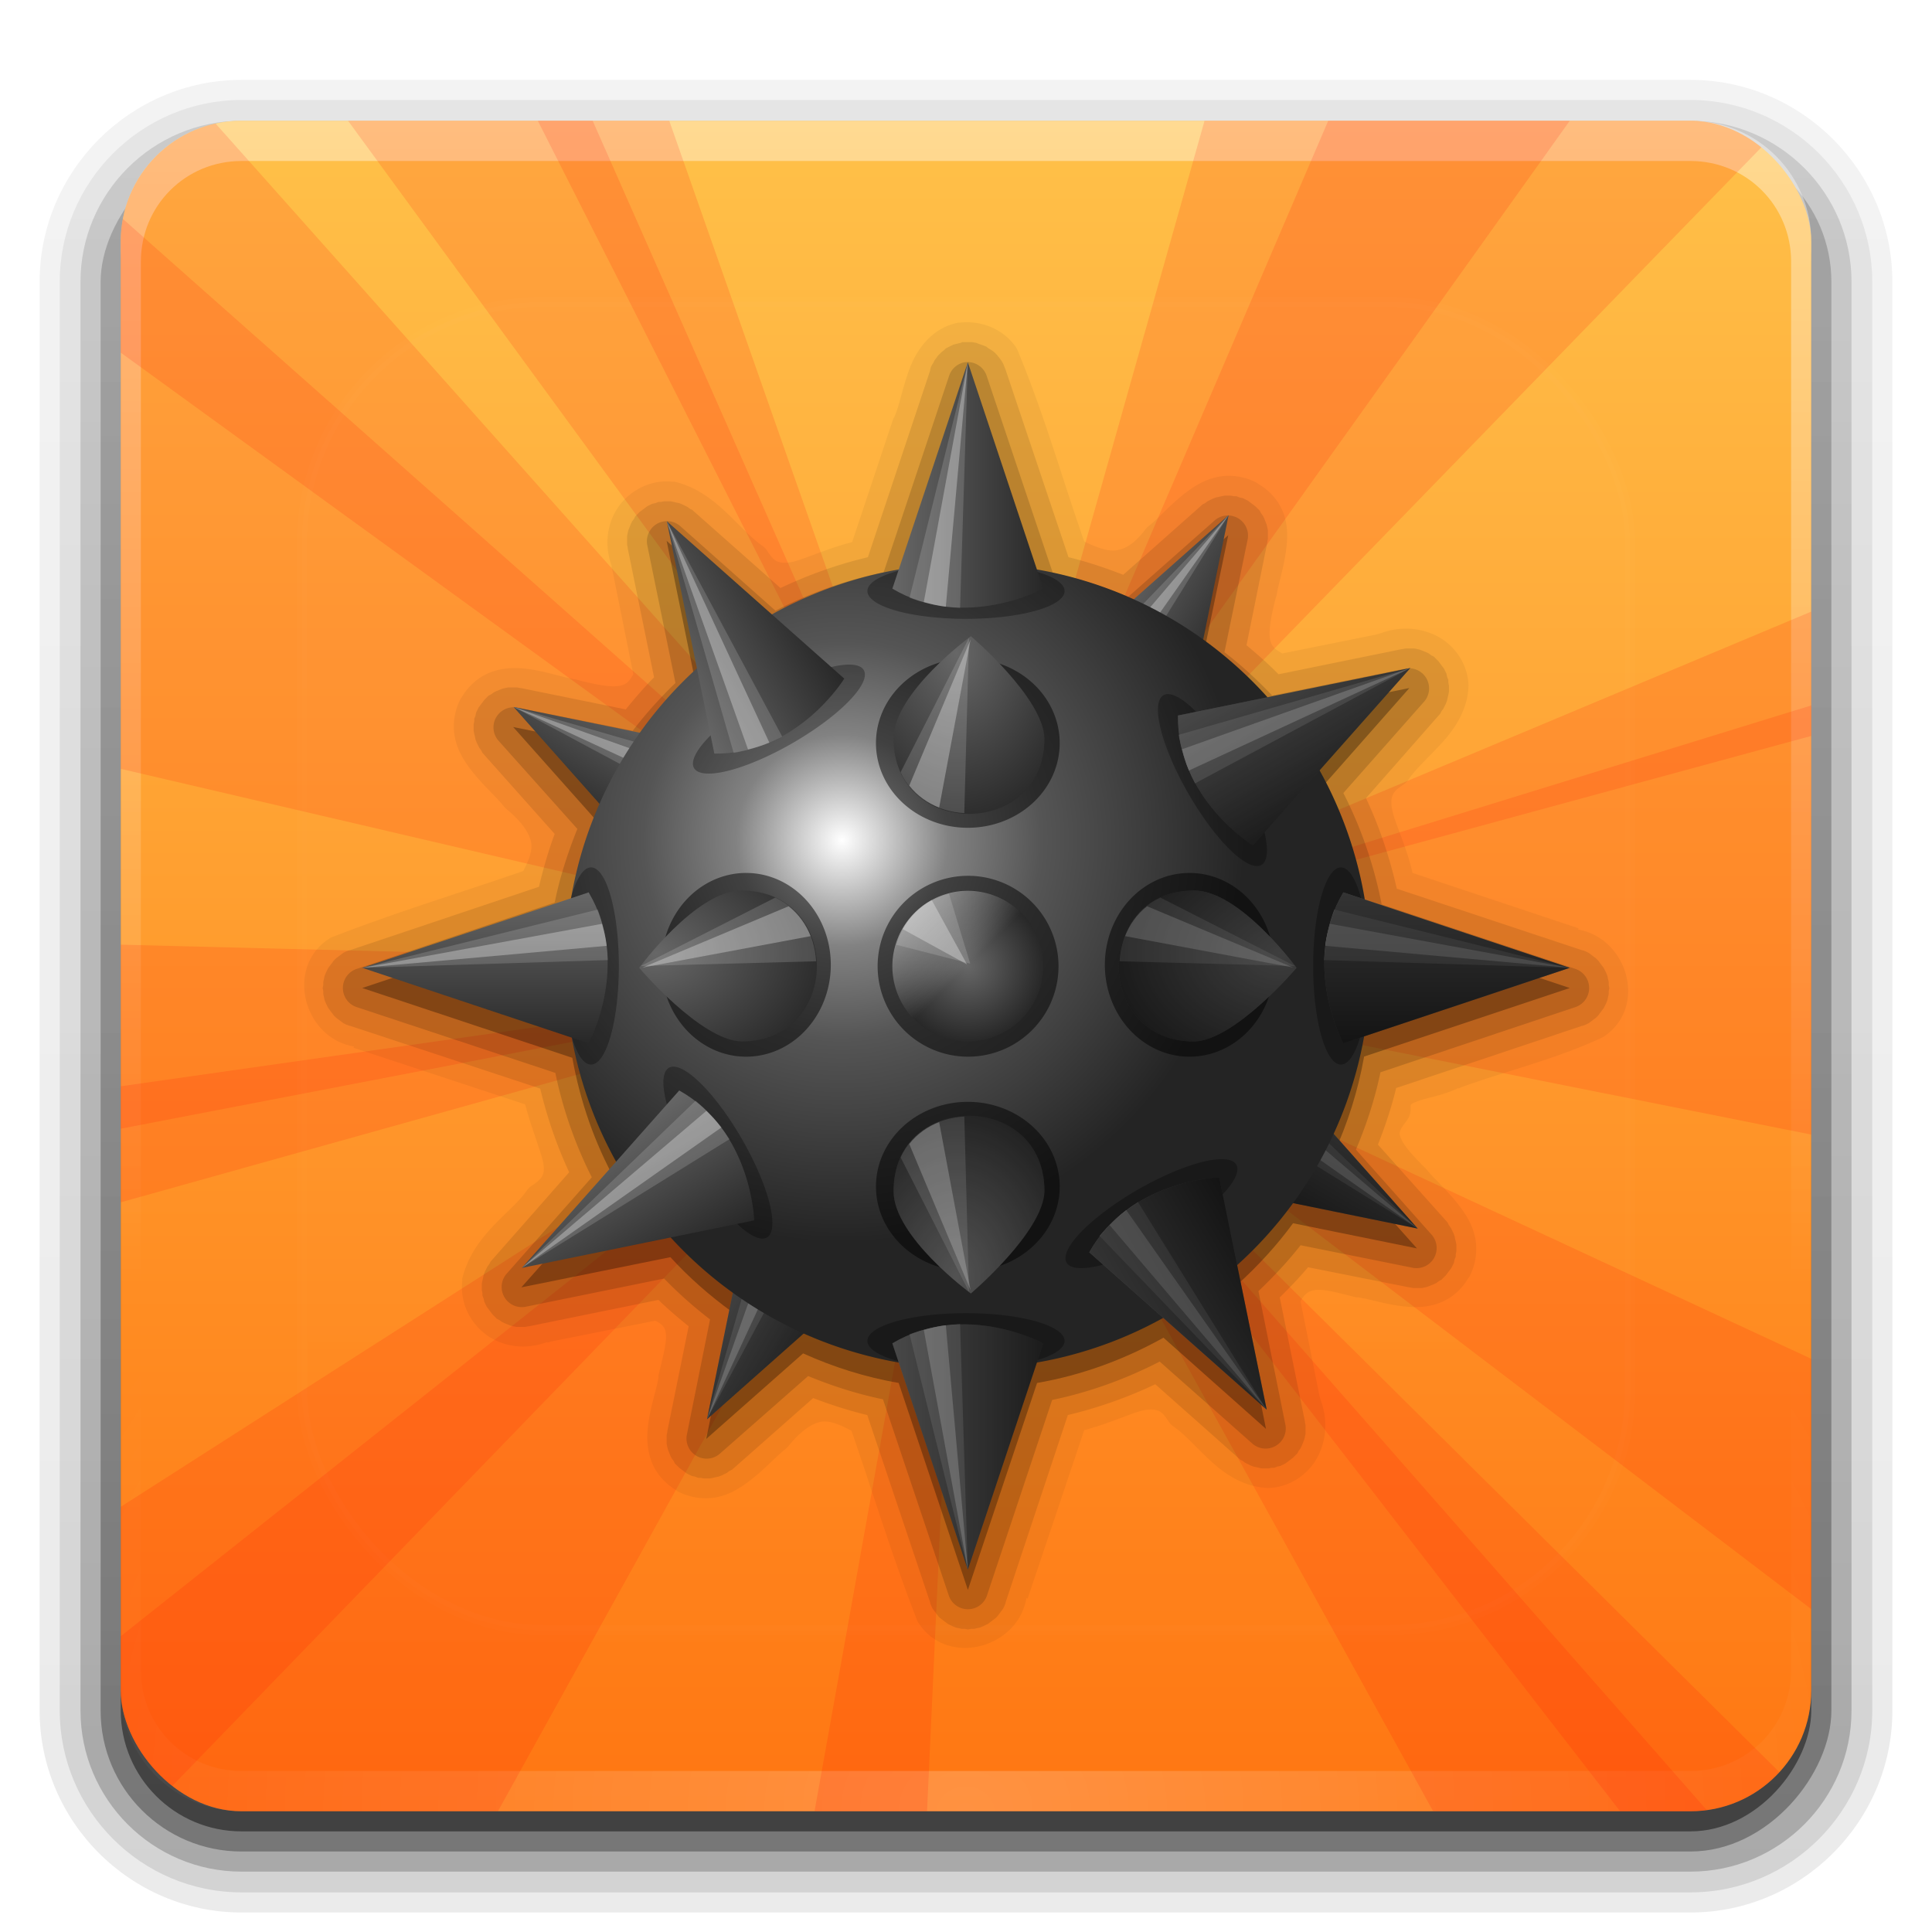<?xml version="1.0" encoding="UTF-8" standalone="no"?>
<!-- Created with Inkscape (http://www.inkscape.org/) -->

<svg
   xmlns:dc="http://purl.org/dc/elements/1.1/"
   xmlns:cc="http://creativecommons.org/ns#"
   xmlns:rdf="http://www.w3.org/1999/02/22-rdf-syntax-ns#"
   xmlns:svg="http://www.w3.org/2000/svg"
   xmlns="http://www.w3.org/2000/svg"
   xmlns:xlink="http://www.w3.org/1999/xlink"
   xmlns:inkscape="http://www.inkscape.org/namespaces/inkscape"
   version="1.0"
   width="96"
   height="96"
   id="svg2408"
   style="display:inline">
  <defs
     id="defs2410">
    <linearGradient
       id="linearGradient4152">
      <stop
         id="stop4154"
         style="stop-color:#ffffff;stop-opacity:1"
         offset="0" />
      <stop
         id="stop4160"
         style="stop-color:#ffffff;stop-opacity:0"
         offset="0.5" />
      <stop
         id="stop4156"
         style="stop-color:#ffffff;stop-opacity:0"
         offset="1" />
    </linearGradient>
    <linearGradient
       id="linearGradient3802">
      <stop
         id="stop3804"
         style="stop-color:#676767;stop-opacity:1"
         offset="0" />
      <stop
         id="stop3806"
         style="stop-color:#282828;stop-opacity:1"
         offset="1" />
    </linearGradient>
    <linearGradient
       id="linearGradient3786">
      <stop
         id="stop3788"
         style="stop-color:#ffffff;stop-opacity:1"
         offset="0" />
      <stop
         id="stop3794"
         style="stop-color:#828282;stop-opacity:1"
         offset="0.263" />
      <stop
         id="stop3796"
         style="stop-color:#555555;stop-opacity:1"
         offset="0.495" />
      <stop
         id="stop3798"
         style="stop-color:#3d3d3d;stop-opacity:1"
         offset="0.747" />
      <stop
         id="stop3790"
         style="stop-color:#242424;stop-opacity:1"
         offset="1" />
    </linearGradient>
    <linearGradient
       id="linearGradient3770">
      <stop
         id="stop3772"
         style="stop-color:#ff7612;stop-opacity:1"
         offset="0" />
      <stop
         id="stop3778"
         style="stop-color:#ffc149;stop-opacity:1"
         offset="1" />
    </linearGradient>
    <linearGradient
       x1="45.448"
       y1="92.54"
       x2="45.448"
       y2="7.017"
       id="ButtonShadow"
       gradientUnits="userSpaceOnUse"
       gradientTransform="matrix(1.006,0,0,0.994,100,0)">
      <stop
         id="stop3750"
         style="stop-color:#000000;stop-opacity:1"
         offset="0" />
      <stop
         id="stop3752"
         style="stop-color:#000000;stop-opacity:0.588"
         offset="1" />
    </linearGradient>
    <linearGradient
       id="linearGradient3737">
      <stop
         id="stop3739"
         style="stop-color:#ffffff;stop-opacity:1"
         offset="0" />
      <stop
         id="stop3741"
         style="stop-color:#ffffff;stop-opacity:0"
         offset="1" />
    </linearGradient>
    <linearGradient
       id="linearGradient3700">
      <stop
         id="stop3702"
         style="stop-color:#70a83e;stop-opacity:1"
         offset="0" />
      <stop
         id="stop3704"
         style="stop-color:#9fd058;stop-opacity:1"
         offset="1" />
    </linearGradient>
    <filter
       color-interpolation-filters="sRGB"
       id="filter3174">
      <feGaussianBlur
         id="feGaussianBlur3176"
         stdDeviation="1.71" />
    </filter>
    <linearGradient
       x1="36.357"
       y1="6"
       x2="36.357"
       y2="63.893"
       id="linearGradient3188"
       xlink:href="#linearGradient3737"
       gradientUnits="userSpaceOnUse" />
    <filter
       x="-0.192"
       y="-0.192"
       width="1.384"
       height="1.384"
       color-interpolation-filters="sRGB"
       id="filter3794">
      <feGaussianBlur
         id="feGaussianBlur3796"
         stdDeviation="5.28" />
    </filter>
    <linearGradient
       x1="48"
       y1="20.221"
       x2="48"
       y2="138.661"
       id="linearGradient3613"
       xlink:href="#linearGradient3737"
       gradientUnits="userSpaceOnUse" />
    <radialGradient
       cx="48"
       cy="90.172"
       r="42"
       fx="48"
       fy="90.172"
       id="radialGradient3619"
       xlink:href="#linearGradient3737"
       gradientUnits="userSpaceOnUse"
       gradientTransform="matrix(1.157,0,0,0.996,-7.551,0.197)" />
    <clipPath
       id="clipPath3613">
      <rect
         width="84"
         height="84"
         rx="6"
         ry="6"
         x="6"
         y="6"
         id="rect3615"
         style="fill:#ffffff;fill-opacity:1;fill-rule:nonzero;stroke:none" />
    </clipPath>
    <linearGradient
       x1="48"
       y1="90"
       x2="48"
       y2="5.988"
       id="linearGradient3617"
       xlink:href="#linearGradient3700"
       gradientUnits="userSpaceOnUse" />
    <linearGradient
       x1="48"
       y1="90"
       x2="48"
       y2="5.988"
       id="linearGradient3878"
       xlink:href="#linearGradient3700"
       gradientUnits="userSpaceOnUse" />
    <linearGradient
       id="linearGradient3700-4">
      <stop
         id="stop3702-4"
         style="stop-color:#70a83e;stop-opacity:1"
         offset="0" />
      <stop
         id="stop3704-4"
         style="stop-color:#9fd058;stop-opacity:1"
         offset="1" />
    </linearGradient>
    <clipPath
       id="clipPath2973">
      <rect
         width="84"
         height="84"
         rx="6"
         ry="6"
         x="6"
         y="6"
         id="rect2975"
         style="fill:url(#linearGradient2977);fill-opacity:1;fill-rule:nonzero;stroke:none" />
    </clipPath>
    <linearGradient
       x1="48"
       y1="90"
       x2="48"
       y2="5.988"
       id="linearGradient2977"
       xlink:href="#linearGradient3700-4"
       gradientUnits="userSpaceOnUse" />
    <linearGradient
       x1="48"
       y1="90"
       x2="48"
       y2="5.988"
       id="linearGradient3708"
       xlink:href="#linearGradient3770"
       gradientUnits="userSpaceOnUse" />
    <linearGradient
       x1="32.251"
       y1="6.132"
       x2="32.251"
       y2="90.239"
       id="linearGradient3721"
       xlink:href="#ButtonShadow"
       gradientUnits="userSpaceOnUse"
       gradientTransform="translate(0,-97)" />
    <linearGradient
       x1="32.251"
       y1="6.132"
       x2="32.251"
       y2="90.239"
       id="linearGradient3725"
       xlink:href="#ButtonShadow"
       gradientUnits="userSpaceOnUse"
       gradientTransform="matrix(1.024,0,0,1.012,-1.143,-98.071)" />
    <linearGradient
       x1="32.251"
       y1="6.132"
       x2="32.251"
       y2="90.239"
       id="linearGradient3772"
       xlink:href="#ButtonShadow"
       gradientUnits="userSpaceOnUse"
       gradientTransform="matrix(1.024,0,0,1.012,-1.143,-98.071)" />
    <linearGradient
       x1="32.251"
       y1="6.132"
       x2="32.251"
       y2="90.239"
       id="linearGradient3780"
       xlink:href="#ButtonShadow"
       gradientUnits="userSpaceOnUse"
       gradientTransform="matrix(1.024,0,0,1.012,-1.143,-98.071)" />
    <linearGradient
       x1="32.251"
       y1="6.132"
       x2="32.251"
       y2="90.239"
       id="linearGradient3788"
       xlink:href="#ButtonShadow"
       gradientUnits="userSpaceOnUse"
       gradientTransform="matrix(1.024,0,0,1.012,-1.143,-98.071)" />
    <linearGradient
       x1="45"
       y1="28.878"
       x2="51"
       y2="28.878"
       id="linearGradient4294"
       xlink:href="#linearGradient3802"
       gradientUnits="userSpaceOnUse" />
    <linearGradient
       x1="45"
       y1="28.878"
       x2="51"
       y2="28.878"
       id="linearGradient4296"
       xlink:href="#linearGradient3802"
       gradientUnits="userSpaceOnUse" />
    <linearGradient
       x1="45"
       y1="28.878"
       x2="51"
       y2="28.878"
       id="linearGradient4298"
       xlink:href="#linearGradient3802"
       gradientUnits="userSpaceOnUse"
       gradientTransform="matrix(1,0,0,-1,-1.586914e-7,96)" />
    <linearGradient
       x1="45"
       y1="28.878"
       x2="51"
       y2="28.878"
       id="linearGradient4300"
       xlink:href="#linearGradient3802"
       gradientUnits="userSpaceOnUse"
       gradientTransform="matrix(0,1,-1,0,95.927,0.073)" />
    <radialGradient
       cx="37.5"
       cy="37.5"
       r="8"
       fx="37.5"
       fy="37.5"
       id="radialGradient4302"
       xlink:href="#linearGradient3786"
       gradientUnits="userSpaceOnUse" />
    <linearGradient
       x1="45"
       y1="28.878"
       x2="51"
       y2="28.878"
       id="linearGradient4304"
       xlink:href="#linearGradient3802"
       gradientUnits="userSpaceOnUse" />
    <linearGradient
       x1="45"
       y1="28.878"
       x2="51"
       y2="28.878"
       id="linearGradient4306"
       xlink:href="#linearGradient3802"
       gradientUnits="userSpaceOnUse" />
    <linearGradient
       x1="45"
       y1="28.878"
       x2="51"
       y2="28.878"
       id="linearGradient4308"
       xlink:href="#linearGradient3802"
       gradientUnits="userSpaceOnUse"
       gradientTransform="matrix(1,0,0,-1,-1.5869141e-7,96)" />
    <linearGradient
       x1="45"
       y1="28.878"
       x2="51"
       y2="28.878"
       id="linearGradient4310"
       xlink:href="#linearGradient3802"
       gradientUnits="userSpaceOnUse"
       gradientTransform="matrix(0,1,-1,0,95.927,0.073)" />
    <linearGradient
       x1="45"
       y1="28.878"
       x2="51"
       y2="28.878"
       id="linearGradient4312"
       xlink:href="#linearGradient3802"
       gradientUnits="userSpaceOnUse" />
    <linearGradient
       x1="45"
       y1="28.878"
       x2="51"
       y2="28.878"
       id="linearGradient4314"
       xlink:href="#linearGradient3802"
       gradientUnits="userSpaceOnUse" />
    <linearGradient
       x1="45"
       y1="28.878"
       x2="51"
       y2="28.878"
       id="linearGradient4316"
       xlink:href="#linearGradient3802"
       gradientUnits="userSpaceOnUse"
       gradientTransform="matrix(1,0,0,-1,-1.586914e-7,96)" />
    <linearGradient
       x1="45"
       y1="28.878"
       x2="51"
       y2="28.878"
       id="linearGradient4318"
       xlink:href="#linearGradient3802"
       gradientUnits="userSpaceOnUse"
       gradientTransform="matrix(0,1,-1,0,95.927,0.073)" />
    <radialGradient
       cx="48"
       cy="48"
       r="3"
       fx="48"
       fy="48"
       id="radialGradient4320"
       xlink:href="#linearGradient3802"
       gradientUnits="userSpaceOnUse" />
    <radialGradient
       cx="35.355"
       cy="47.746"
       r="3.532"
       fx="35.355"
       fy="47.746"
       id="radialGradient4322"
       xlink:href="#linearGradient3802"
       gradientUnits="userSpaceOnUse"
       gradientTransform="matrix(2.007,-3.115707e-7,2.2679513e-7,1.461,-35.349,-22.262)" />
    <radialGradient
       cx="35.355"
       cy="47.746"
       r="3.532"
       fx="35.355"
       fy="47.746"
       id="radialGradient4324"
       xlink:href="#linearGradient3802"
       gradientUnits="userSpaceOnUse"
       gradientTransform="matrix(2.007,-3.115707e-7,2.2679513e-7,1.461,-35.349,-22.262)" />
    <linearGradient
       x1="45"
       y1="48"
       x2="51"
       y2="48"
       id="linearGradient4330"
       xlink:href="#linearGradient4152"
       gradientUnits="userSpaceOnUse" />
    <radialGradient
       cx="35.355"
       cy="47.746"
       r="3.532"
       fx="35.355"
       fy="47.746"
       id="radialGradient4339"
       xlink:href="#linearGradient3802"
       gradientUnits="userSpaceOnUse"
       gradientTransform="matrix(-3.8946337e-7,-2.509,1.826,-2.8349391e-7,-39.678,152.127)" />
    <radialGradient
       cx="35.355"
       cy="47.746"
       r="3.532"
       fx="35.355"
       fy="47.746"
       id="radialGradient4346"
       xlink:href="#linearGradient3802"
       gradientUnits="userSpaceOnUse"
       gradientTransform="matrix(-2.509,-3.8946337e-7,-2.8349391e-7,1.826,152.277,-39.828)" />
  </defs>
  <g
     id="layer2"
     style="display:none">
    <rect
       width="86"
       height="85"
       rx="6"
       ry="6"
       x="105"
       y="7"
       id="rect3745"
       style="opacity:0.9;fill:url(#ButtonShadow);fill-opacity:1;fill-rule:nonzero;stroke:none;filter:url(#filter3174)" />
  </g>
  <g
     id="layer3">
    <path
       d="m 12,-95.031 c -5.511,0 -10.031,4.52 -10.031,10.031 l 0,71 c 0,5.511 4.52,10.031 10.031,10.031 l 72,0 c 5.511,0 10.031,-4.52 10.031,-10.031 l 0,-71 c 0,-5.511 -4.52,-10.031 -10.031,-10.031 l -72,0 z"
       transform="scale(1,-1)"
       id="path3786"
       style="opacity:0.08;fill:url(#linearGradient3788);fill-opacity:1;fill-rule:nonzero;stroke:none;display:inline" />
    <path
       d="m 12,-94.031 c -4.972,0 -9.031,4.06 -9.031,9.031 l 0,71 c 0,4.972 4.06,9.031 9.031,9.031 l 72,0 c 4.972,0 9.031,-4.06 9.031,-9.031 l 0,-71 c 0,-4.972 -4.06,-9.031 -9.031,-9.031 l -72,0 z"
       transform="scale(1,-1)"
       id="path3778"
       style="opacity:0.1;fill:url(#linearGradient3780);fill-opacity:1;fill-rule:nonzero;stroke:none;display:inline" />
    <path
       d="m 12,-93 c -4.409,0 -8,3.591 -8,8 l 0,71 c 0,4.409 3.591,8 8,8 l 72,0 c 4.409,0 8,-3.591 8,-8 l 0,-71 c 0,-4.409 -3.591,-8 -8,-8 l -72,0 z"
       transform="scale(1,-1)"
       id="path3770"
       style="opacity:0.2;fill:url(#linearGradient3772);fill-opacity:1;fill-rule:nonzero;stroke:none;display:inline" />
    <rect
       width="86"
       height="85"
       rx="7"
       ry="7"
       x="5"
       y="-92"
       transform="scale(1,-1)"
       id="rect3723"
       style="opacity:0.3;fill:url(#linearGradient3725);fill-opacity:1;fill-rule:nonzero;stroke:none;display:inline" />
    <rect
       width="84"
       height="84"
       rx="6"
       ry="6"
       x="6"
       y="-91"
       transform="scale(1,-1)"
       id="rect3716"
       style="opacity:0.45;fill:url(#linearGradient3721);fill-opacity:1;fill-rule:nonzero;stroke:none;display:inline" />
  </g>
  <g
     id="layer1">
    <rect
       width="84"
       height="84"
       rx="6"
       ry="6"
       x="6"
       y="6"
       id="rect2419"
       style="fill:url(#linearGradient3708);fill-opacity:1;fill-rule:nonzero;stroke:none" />
    <path
       d="M 12,6 C 8.676,6 6,8.676 6,12 l 0,2 0,68 0,2 c 0,0.335 0.041,0.651 0.094,0.969 0.049,0.296 0.097,0.597 0.188,0.875 0.01,0.03 0.021,0.064 0.031,0.094 0.099,0.288 0.235,0.547 0.375,0.812 0.145,0.274 0.316,0.536 0.5,0.781 0.184,0.246 0.374,0.473 0.594,0.688 0.44,0.428 0.943,0.815 1.5,1.094 0.279,0.14 0.573,0.247 0.875,0.344 -0.256,-0.1 -0.487,-0.236 -0.719,-0.375 -0.007,-0.004 -0.024,0.004 -0.031,0 -0.032,-0.019 -0.062,-0.043 -0.094,-0.062 -0.12,-0.077 -0.231,-0.164 -0.344,-0.25 -0.106,-0.081 -0.213,-0.161 -0.312,-0.25 C 8.478,88.557 8.309,88.373 8.156,88.188 8.049,88.057 7.938,87.922 7.844,87.781 7.819,87.743 7.805,87.695 7.781,87.656 7.716,87.553 7.651,87.452 7.594,87.344 7.493,87.149 7.388,86.928 7.312,86.719 7.305,86.697 7.289,86.678 7.281,86.656 7.249,86.564 7.245,86.469 7.219,86.375 7.188,86.268 7.148,86.172 7.125,86.062 7.052,85.721 7,85.364 7,85 L 7,83 7,15 7,13 C 7,10.218 9.218,8 12,8 l 2,0 68,0 2,0 c 2.782,0 5,2.218 5,5 l 0,2 0,68 0,2 c 0,0.364 -0.052,0.721 -0.125,1.062 -0.044,0.207 -0.088,0.398 -0.156,0.594 -0.008,0.022 -0.023,0.041 -0.031,0.062 -0.063,0.174 -0.138,0.367 -0.219,0.531 -0.042,0.083 -0.079,0.17 -0.125,0.25 -0.055,0.097 -0.127,0.188 -0.188,0.281 -0.094,0.141 -0.205,0.276 -0.312,0.406 -0.143,0.174 -0.303,0.347 -0.469,0.5 -0.011,0.01 -0.02,0.021 -0.031,0.031 -0.138,0.126 -0.285,0.234 -0.438,0.344 -0.103,0.073 -0.204,0.153 -0.312,0.219 -0.007,0.004 -0.024,-0.004 -0.031,0 -0.232,0.139 -0.463,0.275 -0.719,0.375 0.302,-0.097 0.596,-0.204 0.875,-0.344 0.557,-0.279 1.06,-0.666 1.5,-1.094 0.22,-0.214 0.409,-0.442 0.594,-0.688 0.184,-0.246 0.355,-0.508 0.5,-0.781 0.14,-0.265 0.276,-0.525 0.375,-0.812 0.01,-0.031 0.021,-0.063 0.031,-0.094 0.09,-0.278 0.139,-0.579 0.188,-0.875 C 89.959,84.651 90,84.335 90,84 l 0,-2 0,-68 0,-2 C 90,8.676 87.324,6 84,6 L 12,6 z"
       inkscape:connector-curvature="0"
       id="rect3728"
       style="opacity:0.4;fill:url(#linearGradient3188);fill-opacity:1;fill-rule:nonzero;stroke:none" />
    <path
       d="M 12,90 C 8.676,90 6,87.324 6,84 L 6,82 6,14 6,12 c 0,-0.335 0.041,-0.651 0.094,-0.969 0.049,-0.296 0.097,-0.597 0.188,-0.875 C 6.291,10.126 6.302,10.093 6.312,10.062 6.411,9.775 6.547,9.515 6.688,9.25 6.832,8.976 7.003,8.714 7.188,8.469 7.372,8.223 7.561,7.995 7.781,7.781 8.221,7.353 8.724,6.967 9.281,6.688 9.56,6.548 9.855,6.441 10.156,6.344 9.9,6.444 9.67,6.58 9.438,6.719 c -0.007,0.004 -0.024,-0.004 -0.031,0 -0.032,0.019 -0.062,0.043 -0.094,0.062 -0.12,0.077 -0.231,0.164 -0.344,0.25 -0.106,0.081 -0.213,0.161 -0.312,0.25 C 8.478,7.443 8.309,7.627 8.156,7.812 8.049,7.943 7.938,8.078 7.844,8.219 7.819,8.257 7.805,8.305 7.781,8.344 7.716,8.447 7.651,8.548 7.594,8.656 7.493,8.851 7.388,9.072 7.312,9.281 7.305,9.303 7.289,9.322 7.281,9.344 7.249,9.436 7.245,9.531 7.219,9.625 7.188,9.732 7.148,9.828 7.125,9.938 7.052,10.279 7,10.636 7,11 l 0,2 0,68 0,2 c 0,2.782 2.218,5 5,5 l 2,0 68,0 2,0 c 2.782,0 5,-2.218 5,-5 l 0,-2 0,-68 0,-2 C 89,10.636 88.948,10.279 88.875,9.938 88.831,9.731 88.787,9.54 88.719,9.344 88.711,9.322 88.695,9.303 88.688,9.281 88.625,9.108 88.549,8.914 88.469,8.75 88.427,8.667 88.39,8.58 88.344,8.5 88.289,8.403 88.217,8.312 88.156,8.219 88.062,8.078 87.951,7.943 87.844,7.812 87.701,7.638 87.541,7.466 87.375,7.312 87.364,7.302 87.355,7.291 87.344,7.281 87.205,7.156 87.059,7.047 86.906,6.938 86.804,6.864 86.702,6.784 86.594,6.719 c -0.007,-0.004 -0.024,0.004 -0.031,0 -0.232,-0.139 -0.463,-0.275 -0.719,-0.375 0.302,0.097 0.596,0.204 0.875,0.344 0.557,0.279 1.06,0.666 1.5,1.094 0.22,0.214 0.409,0.442 0.594,0.688 0.184,0.246 0.355,0.508 0.5,0.781 0.14,0.265 0.276,0.525 0.375,0.812 0.01,0.031 0.021,0.063 0.031,0.094 0.09,0.278 0.139,0.579 0.188,0.875 C 89.959,11.349 90,11.665 90,12 l 0,2 0,68 0,2 c 0,3.324 -2.676,6 -6,6 l -72,0 z"
       inkscape:connector-curvature="0"
       id="path3615"
       style="opacity:0.2;fill:url(#radialGradient3619);fill-opacity:1;fill-rule:nonzero;stroke:none" />
  </g>
  <g
     id="layer7"
     style="display:inline">
    <g
       clip-path="url(#clipPath2973)"
       id="g3855"
       style="opacity:0.9;fill:#ff0000">
      <path
         d="M 48,48 72,-8 88,-8 48,48 z"
         inkscape:connector-curvature="0"
         id="path3819"
         style="opacity:0.15;fill:#ff0000;stroke:none" />
      <path
         d="M 48,48 103.251,73.677 102.769,89.67 48,48 z"
         inkscape:connector-curvature="0"
         id="path3821"
         style="opacity:0.15;fill:#ff0000;stroke:none" />
      <path
         d="M 48,48 -11.828,59.516 -20.797,46.266 48,48 z"
         inkscape:connector-curvature="0"
         id="path3823"
         style="opacity:0.15;fill:#ff0000;stroke:none" />
      <path
         d="M 48,48 -1.311,12.217 2.225,-3.387 48,48 z"
         inkscape:connector-curvature="0"
         id="path3825"
         style="opacity:0.15;fill:#ff0000;stroke:none" />
      <path
         d="M 48,48 65.519,-14.073 95.955,-1.359 48,48 z"
         inkscape:connector-curvature="0"
         id="path3827"
         style="opacity:0.15;fill:#ff0000;stroke:none" />
      <path
         d="M 48,48 109.636,28.999 115.49,61.46 48,48 z"
         inkscape:connector-curvature="0"
         id="path3829"
         style="opacity:0.15;fill:#ff0000;stroke:none" />
      <path
         d="M 48,48 16.754,104.424 -9.969,85.089 48,48 z"
         inkscape:connector-curvature="0"
         id="path3831"
         style="opacity:0.15;fill:#ff0000;stroke:none" />
      <path
         d="M 48,48 -14.812,33.349 -3.508,2.361 48,48 z"
         inkscape:connector-curvature="0"
         id="path3833"
         style="opacity:0.15;fill:#ff0000;stroke:none" />
      <path
         d="M 48,48 93.81,93.403 90.118,102.425 48,48 z"
         inkscape:connector-curvature="0"
         id="path3835"
         style="opacity:0.15;fill:#ff0000;stroke:none" />
      <path
         d="m 48,48 -2.97,64.43 -9.168,3.31 L 48,48 z"
         inkscape:connector-curvature="0"
         id="path3837"
         style="opacity:0.15;fill:#ff0000;stroke:none" />
      <path
         d="M 48,48 3.141,94.343 -5.924,90.758 48,48 z"
         inkscape:connector-curvature="0"
         id="path3839"
         style="opacity:0.15;fill:#ff0000;stroke:none" />
      <path
         d="M 48,48 -14.116,65.366 -20.132,57.696 48,48 z"
         inkscape:connector-curvature="0"
         id="path3841"
         style="opacity:0.15;fill:#ff0000;stroke:none" />
      <path
         d="M 48,48 18.853,-9.537 25.203,-16.933 48,48 z"
         inkscape:connector-curvature="0"
         id="path3843"
         style="opacity:0.15;fill:#ff0000;stroke:none" />
      <path
         d="m 48,48 59.482,-24.939 6.921,6.864 -66.403,18.074 z"
         inkscape:connector-curvature="0"
         id="path3845"
         style="opacity:0.15;fill:#ff0000;stroke:none" />
      <path
         d="M 48,48 88.187,93.793 81.29,108.231 48,48 z"
         inkscape:connector-curvature="0"
         id="path3849"
         style="opacity:0.15;fill:#ff0000;stroke:none" />
      <path
         d="M 48,48 12.042,-1.184 20.194,-14.951 48,48 z"
         inkscape:connector-curvature="0"
         id="path3851"
         style="opacity:0.15;fill:#ff0000;stroke:none" />
    </g>
    <rect
       width="84"
       height="84"
       rx="6"
       ry="6"
       x="6"
       y="6"
       id="rect3873"
       style="fill:url(#linearGradient3617);fill-opacity:1;fill-rule:nonzero;stroke:none;display:none" />
    <rect
       width="84"
       height="84"
       rx="6"
       ry="6"
       x="6"
       y="6"
       id="rect3880"
       style="fill:url(#linearGradient3878);fill-opacity:1;fill-rule:nonzero;stroke:none;display:none" />
  </g>
  <g
     id="layer5">
    <rect
       width="66"
       height="66"
       rx="12"
       ry="12"
       x="15"
       y="15"
       clip-path="url(#clipPath3613)"
       id="rect3171"
       style="opacity:0.1;fill:url(#linearGradient3613);fill-opacity:1;fill-rule:nonzero;stroke:#ffffff;stroke-width:0.5;stroke-linecap:round;stroke-linejoin:miter;stroke-miterlimit:4;stroke-opacity:1;stroke-dasharray:none;stroke-dashoffset:0;filter:url(#filter3794)" />
  </g>
  <g
     id="layer6">
    <path
       d="m 47.625,16.031 c -1.343,0.262 -2.088,1.364 -2.438,2.312 -0.35,0.949 -0.507,1.863 -0.75,2.375 a 0.985,0.985 0 0 0 -0.062,0.125 l -2.031,6.094 c -1.026,0.262 -2.018,0.688 -2.688,0.906 -0.42,0.137 -0.718,0.138 -0.906,0.094 -0.188,-0.045 -0.346,-0.12 -0.625,-0.562 a 0.985,0.985 0 0 0 -0.281,-0.281 c -0.545,-0.386 -1.09,-1.003 -1.75,-1.625 -0.66,-0.622 -1.475,-1.27 -2.562,-1.531 a 0.985,0.985 0 0 0 -0.094,0 c -1.2,-0.135 -2.28,0.523 -2.812,1.406 -0.496,0.822 -0.582,1.848 -0.219,2.812 l -0.031,0 0.062,0.219 1.031,5.125 c -0.241,0.464 -0.454,0.557 -0.812,0.594 -0.424,0.044 -1.144,-0.094 -1.969,-0.312 A 0.985,0.985 0 0 0 28.562,33.75 c -0.587,-0.079 -1.503,-0.43 -2.531,-0.531 -0.514,-0.051 -1.092,-0.027 -1.656,0.188 -0.565,0.214 -1.085,0.646 -1.438,1.25 a 0.985,0.985 0 0 0 -0.031,0.031 c -0.331,0.618 -0.421,1.311 -0.312,1.906 0.108,0.595 0.382,1.078 0.688,1.5 0.612,0.845 1.378,1.489 1.75,1.969 a 0.985,0.985 0 0 0 0.156,0.156 c 0.688,0.567 1.066,1.101 1.188,1.562 0.104,0.396 -0.053,0.884 -0.375,1.5 -3.094,1.069 -6.291,2.039 -9.406,3.25 a 0.985,0.985 0 0 0 -0.156,0.062 C 14.124,47.984 15.06,51.579 17.594,52 l -0.031,0.062 8.531,2.812 c 0.259,0.979 0.624,1.928 0.812,2.562 0.119,0.399 0.142,0.662 0.094,0.844 -0.048,0.182 -0.135,0.355 -0.562,0.625 a 0.985,0.985 0 0 0 -0.281,0.281 c -0.788,1.116 -2.648,2.164 -3.188,4.344 a 0.985,0.985 0 0 0 0,0.125 c -0.135,1.2 0.523,2.28 1.406,2.812 0.822,0.495 1.849,0.581 2.812,0.219 l 0,0.031 0.219,-0.062 5.156,-1.031 c 0.408,0.209 0.508,0.371 0.531,0.719 0.028,0.42 -0.178,1.175 -0.375,2 a 0.985,0.985 0 0 0 0,0.094 c -0.079,0.587 -0.43,1.503 -0.531,2.531 -0.051,0.514 -0.027,1.092 0.188,1.656 0.214,0.565 0.646,1.085 1.25,1.438 a 0.985,0.985 0 0 0 0.031,0.031 c 0.616,0.329 1.313,0.417 1.906,0.312 0.594,-0.105 1.077,-0.386 1.5,-0.688 C 37.908,73.115 38.548,72.37 39.031,72 a 0.985,0.985 0 0 0 0.156,-0.156 c 0.567,-0.7 1.093,-1.078 1.562,-1.188 0.405,-0.095 0.927,0.096 1.562,0.438 1.059,3.062 2.016,6.228 3.219,9.312 a 0.985,0.985 0 0 0 0.062,0.156 C 46.984,82.876 50.577,81.938 51,79.406 l 0.062,0.031 2.812,-8.375 c 1.011,-0.265 1.993,-0.69 2.656,-0.906 0.42,-0.137 0.719,-0.138 0.906,-0.094 0.188,0.045 0.347,0.12 0.625,0.562 a 0.985,0.985 0 0 0 0.281,0.281 c 0.521,0.355 1.082,1.005 1.781,1.656 0.699,0.652 1.645,1.323 2.875,1.375 a 0.985,0.985 0 0 0 0.062,0 c 1.168,-0.051 2.098,-0.816 2.5,-1.719 0.371,-0.833 0.389,-1.782 0.062,-2.656 l -0.062,-0.219 -0.938,-4.688 c 0.237,-0.415 0.449,-0.535 0.812,-0.562 0.438,-0.033 1.143,0.172 1.969,0.375 a 0.985,0.985 0 0 0 0.094,0 c 0.587,0.087 1.499,0.397 2.5,0.469 0.5,0.036 1.051,0.003 1.594,-0.219 0.543,-0.222 1.039,-0.632 1.375,-1.219 A 0.985,0.985 0 0 0 73,63.469 c 0.331,-0.618 0.42,-1.311 0.312,-1.906 -0.108,-0.595 -0.382,-1.077 -0.688,-1.5 -0.612,-0.846 -1.375,-1.488 -1.75,-1.969 A 0.985,0.985 0 0 0 70.781,58 c -0.539,-0.534 -0.982,-1.033 -1.125,-1.344 -0.143,-0.311 -0.204,-0.393 0.219,-0.938 A 0.985,0.985 0 0 0 70.094,55.125 c -1.57e-4,-0.213 -0.003,-0.213 0.031,-0.25 0.034,-0.037 0.176,-0.107 0.406,-0.188 0.433,-0.151 1.177,-0.261 1.938,-0.625 l 0,0.031 c 0.041,-0.015 0.083,-0.047 0.125,-0.062 2.225,-0.815 4.676,-1.384 7,-2.469 A 0.985,0.985 0 0 0 79.75,51.469 c 2.127,-1.503 1.092,-4.865 -1.344,-5.281 l 0.031,-0.062 -8.25,-2.75 c -0.242,-1.086 -0.674,-2.038 -0.906,-2.75 -0.143,-0.437 -0.17,-0.767 -0.125,-0.969 C 69.202,39.454 69.272,39.285 69.719,39 A 0.985,0.985 0 0 0 70,38.719 c 0.349,-0.517 0.987,-1.085 1.625,-1.781 0.638,-0.696 1.296,-1.628 1.344,-2.844 a 0.985,0.985 0 0 0 0,-0.062 c -0.051,-1.168 -0.816,-2.098 -1.719,-2.5 -0.833,-0.371 -1.781,-0.39 -2.656,-0.062 -0.073,0.027 -0.147,0.03 -0.219,0.062 l -4.656,0.938 c -0.464,-0.25 -0.586,-0.448 -0.625,-0.812 -0.046,-0.431 0.092,-1.175 0.312,-2 A 0.985,0.985 0 0 0 63.438,29.562 c 0.086,-0.586 0.415,-1.521 0.5,-2.531 0.042,-0.505 0.031,-1.043 -0.188,-1.594 -0.219,-0.551 -0.657,-1.065 -1.25,-1.406 A 0.985,0.985 0 0 0 62.469,24 c -0.618,-0.331 -1.311,-0.421 -1.906,-0.312 -0.595,0.109 -1.078,0.382 -1.5,0.688 -0.844,0.612 -1.489,1.38 -1.969,1.75 a 0.985,0.985 0 0 0 -0.188,0.188 c -0.529,0.698 -0.973,0.958 -1.438,1.031 -0.396,0.063 -0.954,-0.126 -1.594,-0.438 -1.09,-3.108 -1.996,-6.354 -3.312,-9.5 a 0.985,0.985 0 0 0 -0.125,-0.219 c -0.647,-0.868 -1.703,-1.275 -2.75,-1.156 a 0.985,0.985 0 0 0 -0.062,0 z"
       id="path4741"
       style="opacity:0.05;color:#000000;fill:#000000;fill-opacity:1;fill-rule:nonzero;stroke:none;stroke-width:1.5;marker:none;visibility:visible;display:inline;overflow:visible;enable-background:accumulate" />
    <path
       d="M 47.812,17 A 0.994,0.994 0 0 0 47.75,17.031 c -1.61e-4,2.8e-5 -0.125,0.031 -0.125,0.031 -1.58e-4,3.9e-5 -0.125,0.031 -0.125,0.031 -1.55e-4,5e-5 -0.125,0.031 -0.125,0.031 -1.52e-4,6.1e-5 -0.125,0.062 -0.125,0.062 -1.47e-4,7.1e-5 -0.125,0.062 -0.125,0.062 -1.42e-4,8.1e-5 -0.125,0.062 -0.125,0.062 -1.36e-4,9e-5 -0.094,0.094 -0.094,0.094 -1.3e-4,9.9e-5 -0.125,0.094 -0.125,0.094 -1.23e-4,1.08e-4 -0.094,0.094 -0.094,0.094 -1.15e-4,1.16e-4 -0.094,0.094 -0.094,0.094 -1.07e-4,1.24e-4 -0.062,0.094 -0.062,0.094 -9.8e-5,1.31e-4 -0.094,0.125 -0.094,0.125 -8.9e-5,1.37e-4 -0.062,0.125 -0.062,0.125 -7.9e-5,1.43e-4 -0.062,0.094 -0.062,0.094 -6.9e-5,1.48e-4 -0.062,0.125 -0.062,0.125 -4.8e-5,1.23e-4 -0.02,0.093 -0.031,0.125 -0.003,0.008 9e-6,0.031 0,0.031 L 43.125,27.688 c -1.513,0.358 -2.976,0.883 -4.344,1.531 L 34.438,25.375 a 0.994,0.994 0 0 0 -0.031,-0.031 c -1.4e-4,-1.15e-4 -0.125,-0.062 -0.125,-0.062 -1.48e-4,-1.04e-4 -0.125,-0.094 -0.125,-0.094 -1.56e-4,-9.3e-5 -0.125,-0.062 -0.125,-0.062 -1.62e-4,-8.1e-5 -0.125,-0.062 -0.125,-0.062 -1.68e-4,-6.8e-5 -0.156,-0.062 -0.156,-0.062 -1.73e-4,-5.5e-5 -0.156,-0.031 -0.156,-0.031 -1.76e-4,-4.2e-5 -0.125,-0.031 -0.125,-0.031 -1.79e-4,-2.9e-5 -0.156,-0.031 -0.156,-0.031 -1.81e-4,-1.5e-5 -0.156,1e-6 -0.156,0 -1.81e-4,-1e-6 -0.156,-1.2e-5 -0.156,0 -1.81e-4,1.2e-5 -0.156,0.031 -0.156,0.031 -1.79e-4,2.6e-5 -0.125,-4e-5 -0.125,0 -1.77e-4,4e-5 -0.156,0.062 -0.156,0.062 -1.73e-4,5.3e-5 -0.156,0.031 -0.156,0.031 -1.69e-4,6.6e-5 -0.125,0.062 -0.125,0.062 -1.63e-4,7.8e-5 -0.125,0.062 -0.125,0.062 -1.57e-4,9.1e-5 -0.125,0.094 -0.125,0.094 -1.5e-4,1.02e-4 -0.125,0.094 -0.125,0.094 -1.41e-4,1.13e-4 -0.125,0.094 -0.125,0.094 -1.33e-4,1.24e-4 -0.094,0.094 -0.094,0.094 -1.23e-4,1.33e-4 -0.125,0.125 -0.125,0.125 -1.12e-4,1.42e-4 -0.062,0.125 -0.062,0.125 -1.01e-4,1.5e-4 -0.094,0.125 -0.094,0.125 -9e-5,1.58e-4 -0.062,0.125 -0.062,0.125 -7.7e-5,1.64e-4 -0.062,0.156 -0.062,0.156 -6.5e-5,1.69e-4 -0.062,0.156 -0.062,0.156 -5.2e-5,1.74e-4 -0.031,0.125 -0.031,0.125 -3.8e-5,1.77e-4 -0.031,0.156 -0.031,0.156 -2.5e-5,1.8e-4 1.1e-5,0.156 0,0.156 -1.1e-5,1.81e-4 -3e-6,0.156 0,0.156 3e-6,1.81e-4 -1.6e-5,0.125 0,0.125 1.6e-5,1.8e-4 0.031,0.156 0.031,0.156 a 0.994,0.994 0 0 0 0,0.031 L 32.5,33.656 C 32.004,34.159 31.542,34.699 31.094,35.25 L 25.875,34.188 a 0.994,0.994 0 0 0 -0.031,0 c -1.79e-4,-3e-5 -0.156,-0.031 -0.156,-0.031 -1.8e-4,-1.6e-5 -0.125,3e-6 -0.125,0 -1.81e-4,-3e-6 -0.156,-1.1e-5 -0.156,0 -1.81e-4,1.1e-5 -0.156,-2.5e-5 -0.156,0 -1.8e-4,2.5e-5 -0.156,0.031 -0.156,0.031 -1.77e-4,3.8e-5 -0.125,0.031 -0.125,0.031 -1.74e-4,5.2e-5 -0.156,0.062 -0.156,0.062 -1.69e-4,6.5e-5 -0.156,0.062 -0.156,0.062 -1.64e-4,7.7e-5 -0.125,0.062 -0.125,0.062 -1.58e-4,9e-5 -0.125,0.094 -0.125,0.094 -1.5e-4,1.01e-4 -0.125,0.062 -0.125,0.062 -1.42e-4,1.12e-4 -0.125,0.125 -0.125,0.125 -1.33e-4,1.23e-4 -0.094,0.094 -0.094,0.094 -1.24e-4,1.33e-4 -0.094,0.125 -0.094,0.125 -1.13e-4,1.41e-4 -0.094,0.125 -0.094,0.125 -1.02e-4,1.5e-4 -0.094,0.125 -0.094,0.125 -9.1e-5,1.57e-4 -0.062,0.125 -0.062,0.125 -7.8e-5,1.63e-4 -0.062,0.125 -0.062,0.125 -6.6e-5,1.69e-4 -0.031,0.156 -0.031,0.156 -5.3e-5,1.73e-4 -0.062,0.156 -0.062,0.156 -4e-5,1.77e-4 2.6e-5,0.125 0,0.125 -2.6e-5,1.79e-4 -0.031,0.156 -0.031,0.156 -1.2e-5,1.81e-4 -1e-6,0.156 0,0.156 1e-6,1.81e-4 -1.5e-5,0.156 0,0.156 1.5e-5,1.81e-4 0.031,0.156 0.031,0.156 2.9e-5,1.79e-4 0.031,0.125 0.031,0.125 4.2e-5,1.76e-4 0.031,0.156 0.031,0.156 5.5e-5,1.73e-4 0.062,0.156 0.062,0.156 6.8e-5,1.68e-4 0.062,0.125 0.062,0.125 8.1e-5,1.62e-4 0.062,0.125 0.062,0.125 9.3e-5,1.56e-4 0.094,0.125 0.094,0.125 1.04e-4,1.48e-4 0.062,0.125 0.062,0.125 A 0.994,0.994 0 0 0 24,37.438 l 3.562,4 c -0.316,0.843 -0.567,1.725 -0.781,2.625 L 17.375,47.219 a 0.994,0.994 0 0 0 -0.031,0 c -1.69e-4,6.4e-5 -0.156,0.062 -0.156,0.062 -1.64e-4,7.6e-5 -0.125,0.062 -0.125,0.062 -1.58e-4,8.8e-5 -0.125,0.094 -0.125,0.094 -1.51e-4,1e-4 -0.125,0.094 -0.125,0.094 -1.43e-4,1.11e-4 -0.125,0.094 -0.125,0.094 -1.34e-4,1.22e-4 -0.094,0.094 -0.094,0.094 -1.24e-4,1.32e-4 -0.094,0.125 -0.094,0.125 -1.14e-4,1.41e-4 -0.094,0.125 -0.094,0.125 -1.03e-4,1.49e-4 -0.094,0.125 -0.094,0.125 -9.2e-5,1.56e-4 -0.062,0.125 -0.062,0.125 -7.9e-5,1.63e-4 -0.062,0.125 -0.062,0.125 -6.7e-5,1.68e-4 -0.062,0.156 -0.062,0.156 -5.4e-5,1.73e-4 -0.031,0.156 -0.031,0.156 -4.1e-5,1.76e-4 -0.031,0.125 -0.031,0.125 -2.7e-5,1.79e-4 1.4e-5,0.156 0,0.156 -1.4e-5,1.8e-4 -0.031,0.156 -0.031,0.156 0,1.81e-4 0.031,0.156 0.031,0.156 1.4e-5,1.8e-4 -2.7e-5,0.156 0,0.156 2.7e-5,1.79e-4 0.031,0.125 0.031,0.125 4.1e-5,1.76e-4 0.031,0.156 0.031,0.156 5.4e-5,1.73e-4 0.062,0.156 0.062,0.156 6.7e-5,1.68e-4 0.062,0.125 0.062,0.125 7.9e-5,1.63e-4 0.062,0.125 0.062,0.125 9.2e-5,1.56e-4 0.094,0.125 0.094,0.125 1.03e-4,1.49e-4 0.094,0.125 0.094,0.125 1.14e-4,1.41e-4 0.094,0.125 0.094,0.125 1.24e-4,1.32e-4 0.094,0.094 0.094,0.094 1.34e-4,1.22e-4 0.125,0.094 0.125,0.094 1.43e-4,1.11e-4 0.125,0.094 0.125,0.094 1.51e-4,1e-4 0.125,0.094 0.125,0.094 1.58e-4,8.8e-5 0.125,0.062 0.125,0.062 1.64e-4,7.6e-5 0.156,0.062 0.156,0.062 a 0.994,0.994 0 0 0 0.031,0 l 9.469,3.125 c 0.343,1.441 0.823,2.834 1.438,4.156 l -3.875,4.406 A 0.994,0.994 0 0 0 24.375,62.688 c -1.15e-4,1.4e-4 -0.062,0.125 -0.062,0.125 -1.04e-4,1.48e-4 -0.094,0.125 -0.094,0.125 -9.3e-5,1.56e-4 -0.062,0.125 -0.062,0.125 -8.1e-5,1.62e-4 -0.062,0.125 -0.062,0.125 -6.8e-5,1.68e-4 -0.062,0.156 -0.062,0.156 -5.5e-5,1.73e-4 -0.031,0.156 -0.031,0.156 -4.2e-5,1.76e-4 -0.031,0.125 -0.031,0.125 -2.9e-5,1.79e-4 -0.031,0.156 -0.031,0.156 -1.5e-5,1.81e-4 1e-6,0.156 0,0.156 -1e-6,1.81e-4 -1.2e-5,0.156 0,0.156 1.2e-5,1.81e-4 0.031,0.156 0.031,0.156 2.6e-5,1.79e-4 -4e-5,0.125 0,0.125 4e-5,1.77e-4 0.062,0.156 0.062,0.156 5.3e-5,1.73e-4 0.031,0.156 0.031,0.156 6.6e-5,1.69e-4 0.062,0.125 0.062,0.125 7.8e-5,1.63e-4 0.062,0.125 0.062,0.125 9.1e-5,1.57e-4 0.094,0.125 0.094,0.125 1.02e-4,1.5e-4 0.094,0.125 0.094,0.125 1.13e-4,1.41e-4 0.094,0.125 0.094,0.125 1.24e-4,1.33e-4 0.094,0.094 0.094,0.094 1.33e-4,1.23e-4 0.125,0.125 0.125,0.125 1.42e-4,1.12e-4 0.125,0.062 0.125,0.062 1.5e-4,1.01e-4 0.125,0.094 0.125,0.094 1.58e-4,9e-5 0.125,0.062 0.125,0.062 1.64e-4,7.7e-5 0.156,0.062 0.156,0.062 1.69e-4,6.5e-5 0.156,0.062 0.156,0.062 1.74e-4,5.2e-5 0.125,0.031 0.125,0.031 1.77e-4,3.8e-5 0.156,0.031 0.156,0.031 1.8e-4,2.5e-5 0.156,-1.1e-5 0.156,0 1.81e-4,1.1e-5 0.156,3e-6 0.156,0 1.81e-4,-3e-6 0.125,1.6e-5 0.125,0 1.8e-4,-1.6e-5 0.156,-0.031 0.156,-0.031 a 0.994,0.994 0 0 0 0.031,0 l 6.438,-1.312 c 0.475,0.465 0.988,0.895 1.5,1.312 l -1.062,5.219 a 0.994,0.994 0 0 0 0,0.031 c -3e-5,1.79e-4 -0.031,0.156 -0.031,0.156 -1.6e-5,1.8e-4 3e-6,0.125 0,0.125 -3e-6,1.81e-4 -1.1e-5,0.156 0,0.156 1.1e-5,1.81e-4 -2.5e-5,0.156 0,0.156 2.5e-5,1.8e-4 0.031,0.156 0.031,0.156 3.8e-5,1.77e-4 0.031,0.125 0.031,0.125 5.2e-5,1.74e-4 0.062,0.156 0.062,0.156 6.5e-5,1.69e-4 0.062,0.156 0.062,0.156 7.7e-5,1.64e-4 0.062,0.125 0.062,0.125 9e-5,1.58e-4 0.094,0.125 0.094,0.125 1.01e-4,1.5e-4 0.062,0.125 0.062,0.125 1.12e-4,1.42e-4 0.125,0.125 0.125,0.125 1.23e-4,1.33e-4 0.094,0.094 0.094,0.094 1.33e-4,1.24e-4 0.125,0.094 0.125,0.094 1.41e-4,1.13e-4 0.125,0.094 0.125,0.094 1.5e-4,1.02e-4 0.125,0.094 0.125,0.094 1.57e-4,9.1e-5 0.125,0.062 0.125,0.062 1.63e-4,7.8e-5 0.125,0.062 0.125,0.062 1.69e-4,6.6e-5 0.156,0.031 0.156,0.031 1.73e-4,5.3e-5 0.156,0.062 0.156,0.062 1.77e-4,4e-5 0.125,-2.6e-5 0.125,0 1.79e-4,2.6e-5 0.156,0.031 0.156,0.031 1.81e-4,1.2e-5 0.156,10e-7 0.156,0 1.81e-4,-10e-7 0.156,1.5e-5 0.156,0 1.81e-4,-1.5e-5 0.156,-0.031 0.156,-0.031 1.79e-4,-2.9e-5 0.125,-0.031 0.125,-0.031 1.76e-4,-4.2e-5 0.156,-0.031 0.156,-0.031 1.73e-4,-5.5e-5 0.156,-0.062 0.156,-0.062 1.68e-4,-6.8e-5 0.125,-0.062 0.125,-0.062 1.62e-4,-8.1e-5 0.125,-0.062 0.125,-0.062 1.56e-4,-9.3e-5 0.125,-0.094 0.125,-0.094 1.48e-4,-1.04e-4 0.125,-0.062 0.125,-0.062 A 0.994,0.994 0 0 0 36.406,73 l 4,-3.531 c 0.865,0.331 1.765,0.622 2.688,0.844 l 3.125,9.312 a 0.994,0.994 0 0 0 0,0.031 c 6.4e-5,1.69e-4 0.062,0.156 0.062,0.156 7.6e-5,1.64e-4 0.062,0.125 0.062,0.125 8.8e-5,1.58e-4 0.094,0.125 0.094,0.125 1e-4,1.51e-4 0.094,0.125 0.094,0.125 1.11e-4,1.43e-4 0.094,0.125 0.094,0.125 1.22e-4,1.34e-4 0.094,0.094 0.094,0.094 1.32e-4,1.24e-4 0.125,0.094 0.125,0.094 1.41e-4,1.14e-4 0.125,0.094 0.125,0.094 1.49e-4,1.03e-4 0.125,0.094 0.125,0.094 1.56e-4,9.2e-5 0.125,0.062 0.125,0.062 1.63e-4,7.9e-5 0.125,0.062 0.125,0.062 1.68e-4,6.7e-5 0.156,0.062 0.156,0.062 1.73e-4,5.4e-5 0.156,0.031 0.156,0.031 1.76e-4,4.1e-5 0.125,0.031 0.125,0.031 1.79e-4,2.7e-5 0.156,-1.4e-5 0.156,0 1.8e-4,1.4e-5 0.156,0.031 0.156,0.031 1.81e-4,0 0.156,-0.031 0.156,-0.031 1.8e-4,-1.4e-5 0.156,2.7e-5 0.156,0 1.79e-4,-2.7e-5 0.125,-0.031 0.125,-0.031 1.76e-4,-4.1e-5 0.156,-0.031 0.156,-0.031 1.73e-4,-5.4e-5 0.156,-0.062 0.156,-0.062 1.68e-4,-6.7e-5 0.125,-0.062 0.125,-0.062 1.63e-4,-7.9e-5 0.125,-0.062 0.125,-0.062 1.56e-4,-9.2e-5 0.125,-0.094 0.125,-0.094 1.49e-4,-1.03e-4 0.125,-0.094 0.125,-0.094 1.41e-4,-1.14e-4 0.125,-0.094 0.125,-0.094 1.32e-4,-1.24e-4 0.094,-0.094 0.094,-0.094 1.22e-4,-1.34e-4 0.094,-0.125 0.094,-0.125 1.11e-4,-1.43e-4 0.094,-0.125 0.094,-0.125 1e-4,-1.51e-4 0.094,-0.125 0.094,-0.125 8.8e-5,-1.58e-4 0.062,-0.125 0.062,-0.125 7.6e-5,-1.64e-4 0.062,-0.156 0.062,-0.156 a 0.994,0.994 0 0 0 0,-0.031 l 3.094,-9.312 c 1.513,-0.361 2.98,-0.882 4.344,-1.531 L 61.594,72.5 a 0.994,0.994 0 0 0 0.031,0.031 c 1.4e-4,1.15e-4 0.125,0.062 0.125,0.062 1.48e-4,1.04e-4 0.125,0.094 0.125,0.094 1.56e-4,9.3e-5 0.125,0.062 0.125,0.062 1.62e-4,8.1e-5 0.125,0.062 0.125,0.062 1.68e-4,6.8e-5 0.156,0.062 0.156,0.062 1.73e-4,5.5e-5 0.156,0.031 0.156,0.031 1.76e-4,4.2e-5 0.125,0.031 0.125,0.031 1.79e-4,2.9e-5 0.156,0.031 0.156,0.031 1.81e-4,1.5e-5 0.156,-10e-7 0.156,0 1.81e-4,10e-7 0.156,1.2e-5 0.156,0 1.81e-4,-1.2e-5 0.156,-0.031 0.156,-0.031 1.79e-4,-2.6e-5 0.125,4e-5 0.125,0 1.77e-4,-4e-5 0.156,-0.062 0.156,-0.062 1.73e-4,-5.3e-5 0.156,-0.031 0.156,-0.031 1.69e-4,-6.6e-5 0.125,-0.062 0.125,-0.062 1.63e-4,-7.8e-5 0.125,-0.062 0.125,-0.062 1.57e-4,-9.1e-5 0.125,-0.094 0.125,-0.094 1.5e-4,-1.02e-4 0.125,-0.094 0.125,-0.094 1.41e-4,-1.13e-4 0.125,-0.094 0.125,-0.094 1.33e-4,-1.24e-4 0.094,-0.094 0.094,-0.094 1.23e-4,-1.33e-4 0.125,-0.125 0.125,-0.125 1.12e-4,-1.42e-4 0.062,-0.125 0.062,-0.125 1.01e-4,-1.5e-4 0.094,-0.125 0.094,-0.125 9e-5,-1.58e-4 0.062,-0.125 0.062,-0.125 7.7e-5,-1.64e-4 0.062,-0.156 0.062,-0.156 6.5e-5,-1.69e-4 0.062,-0.156 0.062,-0.156 5.2e-5,-1.74e-4 0.031,-0.125 0.031,-0.125 3.8e-5,-1.77e-4 0.031,-0.156 0.031,-0.156 2.5e-5,-1.8e-4 -1.1e-5,-0.156 0,-0.156 1.1e-5,-1.81e-4 3e-6,-0.156 0,-0.156 -3e-6,-1.81e-4 1.6e-5,-0.125 0,-0.125 -1.6e-5,-1.8e-4 -0.031,-0.156 -0.031,-0.156 a 0.994,0.994 0 0 0 0,-0.031 l -1.25,-6.156 c 0.485,-0.481 0.961,-0.969 1.406,-1.5 l 5.031,1 a 0.994,0.994 0 0 0 0.031,0 c 1.79e-4,3e-5 0.156,0.031 0.156,0.031 1.8e-4,1.6e-5 0.125,-3e-6 0.125,0 1.81e-4,3e-6 0.156,1.1e-5 0.156,0 1.81e-4,-1.1e-5 0.156,2.5e-5 0.156,0 1.8e-4,-2.5e-5 0.156,-0.031 0.156,-0.031 1.77e-4,-3.8e-5 0.125,-0.031 0.125,-0.031 1.74e-4,-5.2e-5 0.156,-0.062 0.156,-0.062 1.69e-4,-6.5e-5 0.156,-0.062 0.156,-0.062 1.64e-4,-7.7e-5 0.125,-0.062 0.125,-0.062 1.58e-4,-9e-5 0.125,-0.094 0.125,-0.094 1.5e-4,-1.01e-4 0.125,-0.062 0.125,-0.062 1.42e-4,-1.12e-4 0.125,-0.125 0.125,-0.125 1.33e-4,-1.23e-4 0.094,-0.094 0.094,-0.094 1.24e-4,-1.33e-4 0.094,-0.125 0.094,-0.125 1.13e-4,-1.41e-4 0.094,-0.125 0.094,-0.125 1.02e-4,-1.5e-4 0.094,-0.125 0.094,-0.125 9.1e-5,-1.57e-4 0.062,-0.125 0.062,-0.125 7.8e-5,-1.63e-4 0.062,-0.125 0.062,-0.125 6.6e-5,-1.69e-4 0.031,-0.156 0.031,-0.156 5.3e-5,-1.73e-4 0.062,-0.156 0.062,-0.156 4e-5,-1.77e-4 -2.6e-5,-0.125 0,-0.125 2.6e-5,-1.79e-4 0.031,-0.156 0.031,-0.156 1.2e-5,-1.81e-4 10e-7,-0.156 0,-0.156 -10e-7,-1.81e-4 1.5e-5,-0.156 0,-0.156 -1.5e-5,-1.81e-4 -0.031,-0.156 -0.031,-0.156 -2.9e-5,-1.79e-4 -0.031,-0.125 -0.031,-0.125 -4.2e-5,-1.76e-4 -0.031,-0.156 -0.031,-0.156 -5.5e-5,-1.73e-4 -0.062,-0.156 -0.062,-0.156 -6.8e-5,-1.68e-4 -0.062,-0.125 -0.062,-0.125 -8.1e-5,-1.62e-4 -0.062,-0.125 -0.062,-0.125 -9.3e-5,-1.56e-4 -0.094,-0.125 -0.094,-0.125 -1.04e-4,-1.48e-4 -0.062,-0.125 -0.062,-0.125 A 0.994,0.994 0 0 0 71.906,60.719 L 68.469,56.875 c 0.356,-0.908 0.672,-1.842 0.906,-2.812 l 9.25,-3.094 a 0.994,0.994 0 0 0 0.031,0 c 1.69e-4,-6.4e-5 0.156,-0.062 0.156,-0.062 1.64e-4,-7.6e-5 0.125,-0.062 0.125,-0.062 1.58e-4,-8.8e-5 0.125,-0.094 0.125,-0.094 1.51e-4,-1e-4 0.125,-0.094 0.125,-0.094 1.43e-4,-1.11e-4 0.125,-0.094 0.125,-0.094 1.34e-4,-1.22e-4 0.094,-0.094 0.094,-0.094 1.24e-4,-1.32e-4 0.094,-0.125 0.094,-0.125 1.14e-4,-1.41e-4 0.094,-0.125 0.094,-0.125 1.03e-4,-1.49e-4 0.094,-0.125 0.094,-0.125 9.2e-5,-1.56e-4 0.062,-0.125 0.062,-0.125 7.9e-5,-1.63e-4 0.062,-0.125 0.062,-0.125 6.7e-5,-1.68e-4 0.062,-0.156 0.062,-0.156 5.4e-5,-1.73e-4 0.031,-0.156 0.031,-0.156 4.1e-5,-1.76e-4 0.031,-0.125 0.031,-0.125 2.7e-5,-1.79e-4 -1.4e-5,-0.156 0,-0.156 1.4e-5,-1.8e-4 0.031,-0.156 0.031,-0.156 0,-1.81e-4 -0.031,-0.156 -0.031,-0.156 -1.4e-5,-1.8e-4 2.7e-5,-0.156 0,-0.156 -2.7e-5,-1.79e-4 -0.031,-0.125 -0.031,-0.125 -4.1e-5,-1.76e-4 -0.031,-0.156 -0.031,-0.156 -5.4e-5,-1.73e-4 -0.062,-0.156 -0.062,-0.156 -6.7e-5,-1.68e-4 -0.062,-0.125 -0.062,-0.125 -7.9e-5,-1.63e-4 -0.062,-0.125 -0.062,-0.125 -9.2e-5,-1.56e-4 -0.094,-0.125 -0.094,-0.125 -1.03e-4,-1.49e-4 -0.094,-0.125 -0.094,-0.125 -1.14e-4,-1.41e-4 -0.094,-0.125 -0.094,-0.125 -1.24e-4,-1.32e-4 -0.094,-0.094 -0.094,-0.094 -1.34e-4,-1.22e-4 -0.125,-0.094 -0.125,-0.094 -1.43e-4,-1.11e-4 -0.125,-0.094 -0.125,-0.094 -1.51e-4,-1e-4 -0.125,-0.094 -0.125,-0.094 -1.58e-4,-8.8e-5 -0.125,-0.062 -0.125,-0.062 -1.64e-4,-7.6e-5 -0.156,-0.062 -0.156,-0.062 a 0.994,0.994 0 0 0 -0.031,0 l -9.219,-3.062 c -0.353,-1.559 -0.864,-3.077 -1.531,-4.5 L 71.531,35.5 a 0.994,0.994 0 0 0 0.031,-0.031 c 1.15e-4,-1.4e-4 0.062,-0.125 0.062,-0.125 1.04e-4,-1.48e-4 0.094,-0.125 0.094,-0.125 9.3e-5,-1.56e-4 0.062,-0.125 0.062,-0.125 8.1e-5,-1.62e-4 0.062,-0.125 0.062,-0.125 6.8e-5,-1.68e-4 0.062,-0.156 0.062,-0.156 5.5e-5,-1.73e-4 0.031,-0.156 0.031,-0.156 4.2e-5,-1.76e-4 0.031,-0.125 0.031,-0.125 2.9e-5,-1.79e-4 0.031,-0.156 0.031,-0.156 1.5e-5,-1.81e-4 -10e-7,-0.156 0,-0.156 10e-7,-1.81e-4 1.2e-5,-0.156 0,-0.156 -1.2e-5,-1.81e-4 -0.031,-0.156 -0.031,-0.156 -2.6e-5,-1.79e-4 4e-5,-0.125 0,-0.125 -4e-5,-1.77e-4 -0.062,-0.156 -0.062,-0.156 -5.3e-5,-1.73e-4 -0.031,-0.156 -0.031,-0.156 -6.6e-5,-1.69e-4 -0.062,-0.125 -0.062,-0.125 -7.8e-5,-1.63e-4 -0.062,-0.125 -0.062,-0.125 -9.1e-5,-1.57e-4 -0.094,-0.125 -0.094,-0.125 -1.02e-4,-1.5e-4 -0.094,-0.125 -0.094,-0.125 -1.13e-4,-1.41e-4 -0.094,-0.125 -0.094,-0.125 -1.24e-4,-1.33e-4 -0.094,-0.094 -0.094,-0.094 -1.33e-4,-1.23e-4 -0.125,-0.125 -0.125,-0.125 -1.42e-4,-1.12e-4 -0.125,-0.062 -0.125,-0.062 -1.5e-4,-1.01e-4 -0.125,-0.094 -0.125,-0.094 -1.58e-4,-9e-5 -0.125,-0.062 -0.125,-0.062 -1.64e-4,-7.7e-5 -0.156,-0.062 -0.156,-0.062 -1.69e-4,-6.5e-5 -0.156,-0.062 -0.156,-0.062 -1.74e-4,-5.2e-5 -0.125,-0.031 -0.125,-0.031 -1.77e-4,-3.8e-5 -0.156,-0.031 -0.156,-0.031 -1.8e-4,-2.5e-5 -0.156,1.1e-5 -0.156,0 -1.81e-4,-1.1e-5 -0.156,-3e-6 -0.156,0 -1.81e-4,3e-6 -0.125,-1.6e-5 -0.125,0 -1.8e-4,1.6e-5 -0.156,0.031 -0.156,0.031 a 0.994,0.994 0 0 0 -0.031,0 l -6.125,1.25 C 63.03,32.997 62.492,32.521 61.938,32.062 l 1.031,-5.094 a 0.994,0.994 0 0 0 0,-0.031 c 3e-5,-1.79e-4 0.031,-0.156 0.031,-0.156 1.6e-5,-1.8e-4 -3e-6,-0.125 0,-0.125 3e-6,-1.81e-4 1.1e-5,-0.156 0,-0.156 -1.1e-5,-1.81e-4 2.5e-5,-0.156 0,-0.156 -2.5e-5,-1.8e-4 -0.031,-0.156 -0.031,-0.156 -3.8e-5,-1.77e-4 -0.031,-0.125 -0.031,-0.125 -5.2e-5,-1.74e-4 -0.062,-0.156 -0.062,-0.156 -6.5e-5,-1.69e-4 -0.062,-0.156 -0.062,-0.156 -7.7e-5,-1.64e-4 -0.062,-0.125 -0.062,-0.125 -9e-5,-1.58e-4 -0.094,-0.125 -0.094,-0.125 -1.01e-4,-1.5e-4 -0.062,-0.125 -0.062,-0.125 -1.12e-4,-1.42e-4 -0.125,-0.125 -0.125,-0.125 -1.23e-4,-1.33e-4 -0.094,-0.094 -0.094,-0.094 -1.33e-4,-1.24e-4 -0.125,-0.094 -0.125,-0.094 -1.41e-4,-1.13e-4 -0.125,-0.094 -0.125,-0.094 -1.5e-4,-1.02e-4 -0.125,-0.094 -0.125,-0.094 -1.57e-4,-9.1e-5 -0.125,-0.062 -0.125,-0.062 -1.63e-4,-7.8e-5 -0.125,-0.062 -0.125,-0.062 -1.69e-4,-6.6e-5 -0.156,-0.031 -0.156,-0.031 -1.73e-4,-5.3e-5 -0.156,-0.062 -0.156,-0.062 -1.77e-4,-4e-5 -0.125,2.6e-5 -0.125,0 -1.79e-4,-2.6e-5 -0.156,-0.031 -0.156,-0.031 -1.81e-4,-1.2e-5 -0.156,-1e-6 -0.156,0 -1.81e-4,1e-6 -0.156,-1.5e-5 -0.156,0 -1.81e-4,1.5e-5 -0.156,0.031 -0.156,0.031 -1.79e-4,2.9e-5 -0.125,0.031 -0.125,0.031 -1.76e-4,4.2e-5 -0.156,0.031 -0.156,0.031 -1.73e-4,5.5e-5 -0.156,0.062 -0.156,0.062 -1.68e-4,6.8e-5 -0.125,0.062 -0.125,0.062 -1.62e-4,8.1e-5 -0.125,0.062 -0.125,0.062 -1.56e-4,9.3e-5 -0.125,0.094 -0.125,0.094 -1.48e-4,1.04e-4 -0.125,0.062 -0.125,0.062 a 0.994,0.994 0 0 0 -0.031,0.031 L 55.812,28.562 c -0.879,-0.341 -1.773,-0.645 -2.719,-0.875 l -3.125,-9.312 c -6.4e-5,-2e-4 -0.062,-0.156 -0.062,-0.156 -8.1e-5,-1.93e-4 -0.062,-0.156 -0.062,-0.156 -9.7e-5,-1.85e-4 -0.094,-0.156 -0.094,-0.156 -1.13e-4,-1.76e-4 -0.094,-0.125 -0.094,-0.125 -1.28e-4,-1.66e-4 -0.125,-0.156 -0.125,-0.156 -1.42e-4,-1.54e-4 -0.125,-0.125 -0.125,-0.125 -1.55e-4,-1.41e-4 -0.125,-0.094 -0.125,-0.094 -1.67e-4,-1.27e-4 -0.156,-0.094 -0.156,-0.094 -1.77e-4,-1.11e-4 -0.125,-0.094 -0.125,-0.094 -1.86e-4,-9.6e-5 -0.156,-0.062 -0.156,-0.062 -1.94e-4,-7.9e-5 -0.187,-0.062 -0.188,-0.062 -2e-4,-6.2e-5 -0.156,-0.062 -0.156,-0.062 -2.05e-4,-4.4e-5 -0.187,-0.031 -0.188,-0.031 -2.08e-4,-2.6e-5 -0.156,7e-6 -0.156,0 -2.09e-4,-7e-6 -0.187,-1.1e-5 -0.188,0 -2.09e-4,1.1e-5 -0.156,-2.9e-5 -0.156,0 z"
       id="path4735"
       style="opacity:0.1;color:#000000;fill:#000000;fill-opacity:1;fill-rule:nonzero;stroke:none;stroke-width:1.5;marker:none;visibility:visible;display:inline;overflow:visible;enable-background:accumulate" />
    <path
       d="m 47.938,18 a 1.001,1.001 0 0 0 -0.781,0.688 l -3.25,9.75 c -1.897,0.387 -3.706,1.047 -5.375,1.906 l -4.75,-4.219 a 1.001,1.001 0 0 0 -1.625,0.938 l 1.406,6.875 c -0.766,0.737 -1.474,1.525 -2.125,2.375 l -5.75,-1.156 a 1.001,1.001 0 0 0 -0.938,1.625 l 3.938,4.406 c -0.471,1.17 -0.869,2.395 -1.125,3.656 l -9.875,3.312 a 1.001,1.001 0 0 0 0,1.875 l 9.906,3.281 c 0.379,1.822 0.991,3.564 1.812,5.188 l -4.25,4.812 a 1.001,1.001 0 0 0 0.938,1.625 L 33,63.531 c 0.712,0.735 1.475,1.41 2.281,2.031 l -1.156,5.75 A 1.001,1.001 0 0 0 35.75,72.25 l 4.406,-3.875 c 1.185,0.49 2.429,0.889 3.719,1.156 l 3.281,9.781 a 1.001,1.001 0 0 0 1.875,0 l 3.25,-9.75 c 1.886,-0.388 3.686,-1.054 5.344,-1.906 L 62.25,71.75 a 1.001,1.001 0 0 0 1.625,-0.938 L 62.531,64.156 C 63.274,63.45 63.987,62.688 64.625,61.875 L 70.219,63 a 1.001,1.001 0 0 0 0.938,-1.625 L 67.375,57.125 c 0.522,-1.233 0.939,-2.503 1.219,-3.844 l 9.719,-3.25 a 1.001,1.001 0 0 0 0,-1.875 L 68.656,44.938 C 68.273,42.993 67.632,41.122 66.75,39.406 l 4.031,-4.562 a 1.001,1.001 0 0 0 -0.938,-1.625 l -6.625,1.344 c -0.742,-0.773 -1.527,-1.506 -2.375,-2.156 L 62,26.781 a 1.001,1.001 0 0 0 -1.625,-0.938 l -4.312,3.812 c -1.192,-0.498 -2.446,-0.914 -3.75,-1.188 L 49.031,18.688 A 1.001,1.001 0 0 0 47.938,18 z"
       id="path4731"
       style="opacity:0.15;color:#000000;fill:#000000;fill-opacity:1;fill-rule:nonzero;stroke:none;stroke-width:1.5;marker:none;visibility:visible;display:inline;overflow:visible;enable-background:accumulate" />
    <path
       d="m 48.094,19 -3.438,10.281 c -2.262,0.391 -4.379,1.168 -6.312,2.25 L 33.125,26.875 l 1.5,7.375 c -1.041,0.952 -1.991,2.005 -2.812,3.156 L 25.5,36.125 29.781,40.938 C 29.13,42.413 28.654,43.988 28.375,45.625 L 18,49.094 28.438,52.562 c 0.394,2.183 1.115,4.25 2.156,6.125 l -4.688,5.281 7.406,-1.5 c 0.92,1.009 1.955,1.915 3.062,2.719 l -1.281,6.312 4.812,-4.25 c 1.5,0.675 3.08,1.18 4.75,1.469 L 48.094,79 51.531,68.719 c 2.246,-0.39 4.359,-1.178 6.281,-2.25 L 62.906,71 61.469,63.844 c 1.021,-0.922 1.968,-1.949 2.781,-3.062 l 6.156,1.25 L 66.25,57.375 c 0.708,-1.531 1.228,-3.165 1.531,-4.875 L 78,49.094 67.812,45.688 C 67.428,43.388 66.661,41.212 65.562,39.25 L 70.031,34.188 62.938,35.625 C 61.981,34.564 60.912,33.618 59.75,32.781 l 1.281,-6.188 -4.719,4.188 c -1.506,-0.681 -3.104,-1.209 -4.781,-1.5 L 48.094,19 z"
       inkscape:connector-curvature="0"
       id="path4430"
       style="opacity:0.3;color:#000000;fill:#000000;fill-opacity:1;fill-rule:nonzero;stroke:none;stroke-width:1.5;marker:none;visibility:visible;display:inline;overflow:visible;enable-background:accumulate" />
    <g
       transform="matrix(0.936,0.54,-0.54,0.936,29.082,-22.789)"
       id="g3898">
      <path
         d="m 51.846,33.096 a 3.919,1.104 0 1 1 -7.838,0 3.919,1.104 0 1 1 7.838,0 z"
         id="path3900"
         style="opacity:0.3;color:#000000;fill:#000000;fill-opacity:1;fill-rule:nonzero;stroke:none;stroke-width:1.5;marker:none;visibility:visible;display:inline;overflow:visible;enable-background:accumulate" />
      <path
         d="m 45,33 3,-9 3,9 c 0,0 -3.134,1.701 -6,0 z"
         inkscape:connector-curvature="0"
         id="path3902"
         style="fill:url(#linearGradient4294);fill-opacity:1;stroke:none" />
      <path
         d="m 48,24 -2.317,9.363 c 0.5,0.176 1.154,0.367 2.009,0.402 L 48,24 z"
         inkscape:connector-curvature="0"
         id="path3904"
         style="opacity:0.15;fill:#ffffff;stroke:none" />
      <path
         d="m 48,24 -1.75,9.531 c 0.296,0.086 0.587,0.153 0.875,0.188 L 48,24 z"
         inkscape:connector-curvature="0"
         id="path3906"
         style="opacity:0.3;fill:#ffffff;stroke:none" />
    </g>
    <g
       transform="matrix(-0.54,0.936,0.936,0.54,28.974,-22.76)"
       id="g3908">
      <path
         d="m 51.846,33.096 a 3.919,1.104 0 1 1 -7.838,0 3.919,1.104 0 1 1 7.838,0 z"
         id="path3910"
         style="opacity:0.3;color:#000000;fill:#000000;fill-opacity:1;fill-rule:nonzero;stroke:none;stroke-width:1.5;marker:none;visibility:visible;display:inline;overflow:visible;enable-background:accumulate" />
      <path
         d="m 45,33 3,-9 3,9 c 0,0 -3.134,1.701 -6,0 z"
         inkscape:connector-curvature="0"
         id="path3912"
         style="fill:url(#linearGradient4296);fill-opacity:1;stroke:none" />
      <path
         d="m 48,24 -2.317,9.363 c 0.5,0.176 1.154,0.367 2.009,0.402 L 48,24 z"
         inkscape:connector-curvature="0"
         id="path3914"
         style="opacity:0.15;fill:#ffffff;stroke:none" />
      <path
         d="m 48,24 -1.75,9.531 c 0.296,0.086 0.587,0.153 0.875,0.188 L 48,24 z"
         inkscape:connector-curvature="0"
         id="path3916"
         style="opacity:0.3;fill:#ffffff;stroke:none" />
    </g>
    <g
       transform="matrix(0.936,0.54,-0.54,0.936,29.082,-22.789)"
       id="g3918">
      <path
         d="m 51.846,33.096 a 3.919,1.104 0 1 1 -7.838,0 3.919,1.104 0 1 1 7.838,0 z"
         transform="matrix(1,0,0,-1,-1.5869141e-7,96)"
         id="path3920"
         style="opacity:0.3;color:#000000;fill:#000000;fill-opacity:1;fill-rule:nonzero;stroke:none;stroke-width:1.5;marker:none;visibility:visible;display:inline;overflow:visible;enable-background:accumulate" />
      <path
         d="m 45,63 3,9 3,-9 c 0,0 -3.134,-1.701 -6,0 z"
         inkscape:connector-curvature="0"
         id="path3922"
         style="fill:url(#linearGradient4298);fill-opacity:1;stroke:none" />
      <path
         d="m 48,72 -2.317,-9.363 c 0.5,-0.176 1.154,-0.367 2.009,-0.402 L 48,72 z"
         inkscape:connector-curvature="0"
         id="path3924"
         style="opacity:0.15;fill:#ffffff;stroke:none" />
      <path
         d="m 48,72 -1.75,-9.531 c 0.296,-0.086 0.587,-0.153 0.875,-0.188 L 48,72 z"
         inkscape:connector-curvature="0"
         id="path3926"
         style="opacity:0.3;fill:#ffffff;stroke:none" />
      <path
         d="m 45,63 3,9 3,-9 c 0,0 -3.134,-1.701 -6,0 z"
         inkscape:connector-curvature="0"
         id="path3928"
         style="opacity:0.3;fill:#000000;fill-opacity:1;stroke:none" />
    </g>
    <g
       transform="matrix(0.936,0.54,-0.54,0.936,29.082,-22.789)"
       id="g3930">
      <path
         d="m 51.846,33.096 a 3.919,1.104 0 1 1 -7.838,0 3.919,1.104 0 1 1 7.838,0 z"
         transform="matrix(0,1,-1,0,95.927,0.073)"
         id="path3932"
         style="opacity:0.3;color:#000000;fill:#000000;fill-opacity:1;fill-rule:nonzero;stroke:none;stroke-width:1.5;marker:none;visibility:visible;display:inline;overflow:visible;enable-background:accumulate" />
      <path
         d="m 62.927,45.073 9,3 -9,3 c 0,0 -1.701,-3.134 0,-6 z"
         inkscape:connector-curvature="0"
         id="path3934"
         style="fill:url(#linearGradient4300);fill-opacity:1;stroke:none" />
      <path
         d="m 71.927,48.073 -9.363,-2.317 c -0.176,0.5 -0.367,1.154 -0.402,2.009 l 9.764,0.309 z"
         inkscape:connector-curvature="0"
         id="path3936"
         style="opacity:0.15;fill:#ffffff;stroke:none" />
      <path
         d="m 71.927,48.073 -9.531,-1.75 c -0.086,0.296 -0.153,0.587 -0.188,0.875 l 9.719,0.875 z"
         inkscape:connector-curvature="0"
         id="path3938"
         style="opacity:0.3;fill:#ffffff;stroke:none" />
      <path
         d="m 62.927,45.073 9,3 -9,3 c 0,0 -1.701,-3.134 0,-6 z"
         inkscape:connector-curvature="0"
         id="path3940"
         style="opacity:0.5;fill:#000000;fill-opacity:1;stroke:none" />
    </g>
    <path
       d="m 48,40 a 8,8 0 1 1 -16,0 8,8 0 1 1 16,0 z"
       transform="matrix(2.5,0,0,2.5,-51.909,-52)"
       id="path3782"
       style="color:#000000;fill:url(#radialGradient4302);fill-opacity:1;fill-rule:nonzero;stroke:none;stroke-width:1.5;marker:none;visibility:visible;display:inline;overflow:visible;enable-background:accumulate" />
    <g
       transform="matrix(1.25,0,0,1.25,-11.909,-12)"
       id="g3826">
      <path
         d="m 51.846,33.096 a 3.919,1.104 0 1 1 -7.838,0 3.919,1.104 0 1 1 7.838,0 z"
         id="path3824"
         style="opacity:0.3;color:#000000;fill:#000000;fill-opacity:1;fill-rule:nonzero;stroke:none;stroke-width:1.5;marker:none;visibility:visible;display:inline;overflow:visible;enable-background:accumulate" />
      <path
         d="m 45,33 3,-9 3,9 c 0,0 -3.134,1.701 -6,0 z"
         inkscape:connector-curvature="0"
         id="path3800"
         style="fill:url(#linearGradient4304);fill-opacity:1;stroke:none" />
      <path
         d="m 48,24 -2.317,9.363 c 0.5,0.176 1.154,0.367 2.009,0.402 L 48,24 z"
         inkscape:connector-curvature="0"
         id="path3822"
         style="opacity:0.15;fill:#ffffff;stroke:none" />
      <path
         d="m 48,24 -1.75,9.531 c 0.296,0.086 0.587,0.153 0.875,0.188 L 48,24 z"
         inkscape:connector-curvature="0"
         id="path3812"
         style="opacity:0.3;fill:#ffffff;stroke:none" />
    </g>
    <g
       transform="matrix(0,1.25,1.25,0,-12,-11.909)"
       id="g3844">
      <path
         d="m 51.846,33.096 a 3.919,1.104 0 1 1 -7.838,0 3.919,1.104 0 1 1 7.838,0 z"
         id="path3846"
         style="opacity:0.3;color:#000000;fill:#000000;fill-opacity:1;fill-rule:nonzero;stroke:none;stroke-width:1.5;marker:none;visibility:visible;display:inline;overflow:visible;enable-background:accumulate" />
      <path
         d="m 45,33 3,-9 3,9 c 0,0 -3.134,1.701 -6,0 z"
         inkscape:connector-curvature="0"
         id="path3848"
         style="fill:url(#linearGradient4306);fill-opacity:1;stroke:none" />
      <path
         d="m 48,24 -2.317,9.363 c 0.5,0.176 1.154,0.367 2.009,0.402 L 48,24 z"
         inkscape:connector-curvature="0"
         id="path3850"
         style="opacity:0.15;fill:#ffffff;stroke:none" />
      <path
         d="m 48,24 -1.75,9.531 c 0.296,0.086 0.587,0.153 0.875,0.188 L 48,24 z"
         inkscape:connector-curvature="0"
         id="path3852"
         style="opacity:0.3;fill:#ffffff;stroke:none" />
    </g>
    <g
       transform="matrix(1.25,0,0,1.25,-11.909,-12)"
       id="g3891">
      <path
         d="m 51.846,33.096 a 3.919,1.104 0 1 1 -7.838,0 3.919,1.104 0 1 1 7.838,0 z"
         transform="matrix(1,0,0,-1,-1.5869141e-7,96)"
         id="path3834"
         style="opacity:0.3;color:#000000;fill:#000000;fill-opacity:1;fill-rule:nonzero;stroke:none;stroke-width:1.5;marker:none;visibility:visible;display:inline;overflow:visible;enable-background:accumulate" />
      <path
         d="m 45,63 3,9 3,-9 c 0,0 -3.134,-1.701 -6,0 z"
         inkscape:connector-curvature="0"
         id="path3836"
         style="fill:url(#linearGradient4308);fill-opacity:1;stroke:none" />
      <path
         d="m 48,72 -2.317,-9.363 c 0.5,-0.176 1.154,-0.367 2.009,-0.402 L 48,72 z"
         inkscape:connector-curvature="0"
         id="path3838"
         style="opacity:0.15;fill:#ffffff;stroke:none" />
      <path
         d="m 48,72 -1.75,-9.531 c 0.296,-0.086 0.587,-0.153 0.875,-0.188 L 48,72 z"
         inkscape:connector-curvature="0"
         id="path3840"
         style="opacity:0.3;fill:#ffffff;stroke:none" />
      <path
         d="m 45,63 3,9 3,-9 c 0,0 -3.134,-1.701 -6,0 z"
         inkscape:connector-curvature="0"
         id="path3880"
         style="opacity:0.3;fill:#000000;fill-opacity:1;stroke:none" />
    </g>
    <g
       transform="matrix(1.25,0,0,1.25,-11.909,-12)"
       id="g3884">
      <path
         d="m 51.846,33.096 a 3.919,1.104 0 1 1 -7.838,0 3.919,1.104 0 1 1 7.838,0 z"
         transform="matrix(0,1,-1,0,95.927,0.073)"
         id="path3858"
         style="opacity:0.3;color:#000000;fill:#000000;fill-opacity:1;fill-rule:nonzero;stroke:none;stroke-width:1.5;marker:none;visibility:visible;display:inline;overflow:visible;enable-background:accumulate" />
      <path
         d="m 62.927,45.073 9,3 -9,3 c 0,0 -1.701,-3.134 0,-6 z"
         inkscape:connector-curvature="0"
         id="path3860"
         style="fill:url(#linearGradient4310);fill-opacity:1;stroke:none" />
      <path
         d="m 71.927,48.073 -9.363,-2.317 c -0.176,0.5 -0.367,1.154 -0.402,2.009 l 9.764,0.309 z"
         inkscape:connector-curvature="0"
         id="path3862"
         style="opacity:0.15;fill:#ffffff;stroke:none" />
      <path
         d="m 71.927,48.073 -9.531,-1.75 c -0.086,0.296 -0.153,0.587 -0.188,0.875 l 9.719,0.875 z"
         inkscape:connector-curvature="0"
         id="path3864"
         style="opacity:0.3;fill:#ffffff;stroke:none" />
      <path
         d="m 62.927,45.073 9,3 -9,3 c 0,0 -1.701,-3.134 0,-6 z"
         inkscape:connector-curvature="0"
         id="path3882"
         style="opacity:0.5;fill:#000000;fill-opacity:1;stroke:none" />
    </g>
    <g
       transform="matrix(1.076,-0.621,0.621,1.076,-33.418,29.883)"
       id="g3950">
      <path
         d="m 51.846,33.096 a 3.919,1.104 0 1 1 -7.838,0 3.919,1.104 0 1 1 7.838,0 z"
         id="path3952"
         style="opacity:0.3;color:#000000;fill:#000000;fill-opacity:1;fill-rule:nonzero;stroke:none;stroke-width:1.5;marker:none;visibility:visible;display:inline;overflow:visible;enable-background:accumulate" />
      <path
         d="m 45,33 3,-9 3,9 c 0,0 -3.134,1.701 -6,0 z"
         inkscape:connector-curvature="0"
         id="path3954"
         style="fill:url(#linearGradient4312);fill-opacity:1;stroke:none" />
      <path
         d="m 48,24 -2.317,9.363 c 0.5,0.176 1.154,0.367 2.009,0.402 L 48,24 z"
         inkscape:connector-curvature="0"
         id="path3956"
         style="opacity:0.15;fill:#ffffff;stroke:none" />
      <path
         d="m 48,24 -1.75,9.531 c 0.296,0.086 0.587,0.153 0.875,0.188 L 48,24 z"
         inkscape:connector-curvature="0"
         id="path3958"
         style="opacity:0.3;fill:#ffffff;stroke:none" />
    </g>
    <g
       transform="matrix(0.621,1.076,1.076,-0.621,-29.702,26.257)"
       id="g3960">
      <path
         d="m 51.846,33.096 a 3.919,1.104 0 1 1 -7.838,0 3.919,1.104 0 1 1 7.838,0 z"
         id="path3962"
         style="opacity:0.3;color:#000000;fill:#000000;fill-opacity:1;fill-rule:nonzero;stroke:none;stroke-width:1.5;marker:none;visibility:visible;display:inline;overflow:visible;enable-background:accumulate" />
      <path
         d="m 45,33 3,-9 3,9 c 0,0 -3.134,1.701 -6,0 z"
         inkscape:connector-curvature="0"
         id="path3964"
         style="fill:url(#linearGradient4314);fill-opacity:1;stroke:none" />
      <path
         d="m 48,24 -2.317,9.363 c 0.5,0.176 1.154,0.367 2.009,0.402 L 48,24 z"
         inkscape:connector-curvature="0"
         id="path3966"
         style="opacity:0.15;fill:#ffffff;stroke:none" />
      <path
         d="m 48,24 -1.75,9.531 c 0.296,0.086 0.587,0.153 0.875,0.188 L 48,24 z"
         inkscape:connector-curvature="0"
         id="path3968"
         style="opacity:0.3;fill:#ffffff;stroke:none" />
    </g>
    <g
       transform="matrix(1.076,-0.621,0.621,1.076,-33.418,22.383)"
       id="g3970">
      <path
         d="m 51.846,33.096 a 3.919,1.104 0 1 1 -7.838,0 3.919,1.104 0 1 1 7.838,0 z"
         transform="matrix(1,0,0,-1,-1.5869141e-7,96)"
         id="path3972"
         style="opacity:0.3;color:#000000;fill:#000000;fill-opacity:1;fill-rule:nonzero;stroke:none;stroke-width:1.5;marker:none;visibility:visible;display:inline;overflow:visible;enable-background:accumulate" />
      <path
         d="m 45,63 3,9 3,-9 c 0,0 -3.134,-1.701 -6,0 z"
         inkscape:connector-curvature="0"
         id="path3974"
         style="fill:url(#linearGradient4316);fill-opacity:1;stroke:none" />
      <path
         d="m 48,72 -2.317,-9.363 c 0.5,-0.176 1.154,-0.367 2.009,-0.402 L 48,72 z"
         inkscape:connector-curvature="0"
         id="path3976"
         style="opacity:0.15;fill:#ffffff;stroke:none" />
      <path
         d="m 48,72 -1.75,-9.531 c 0.296,-0.086 0.587,-0.153 0.875,-0.188 L 48,72 z"
         inkscape:connector-curvature="0"
         id="path3978"
         style="opacity:0.3;fill:#ffffff;stroke:none" />
      <path
         d="m 45,63 3,9 3,-9 c 0,0 -3.134,-1.701 -6,0 z"
         inkscape:connector-curvature="0"
         id="path3980"
         style="opacity:0.5;fill:#000000;fill-opacity:1;stroke:none" />
    </g>
    <g
       transform="matrix(1.076,-0.621,0.621,1.076,-37.168,26.133)"
       id="g3982">
      <path
         d="m 51.846,33.096 a 3.919,1.104 0 1 1 -7.838,0 3.919,1.104 0 1 1 7.838,0 z"
         transform="matrix(0,1,-1,0,95.927,0.073)"
         id="path3984"
         style="opacity:0.3;color:#000000;fill:#000000;fill-opacity:1;fill-rule:nonzero;stroke:none;stroke-width:1.5;marker:none;visibility:visible;display:inline;overflow:visible;enable-background:accumulate" />
      <path
         d="m 62.927,45.073 9,3 -9,3 c 0,0 -1.701,-3.134 0,-6 z"
         inkscape:connector-curvature="0"
         id="path3986"
         style="fill:url(#linearGradient4318);fill-opacity:1;stroke:none" />
      <path
         d="m 71.927,48.073 -9.363,-2.317 c -0.176,0.5 -0.367,1.154 -0.402,2.009 l 9.764,0.309 z"
         inkscape:connector-curvature="0"
         id="path3988"
         style="opacity:0.15;fill:#ffffff;stroke:none" />
      <path
         d="m 71.927,48.073 -9.531,-1.75 c -0.086,0.296 -0.153,0.587 -0.188,0.875 l 9.719,0.875 z"
         inkscape:connector-curvature="0"
         id="path3990"
         style="opacity:0.3;fill:#ffffff;stroke:none" />
      <path
         d="m 62.927,45.073 9,3 -9,3 c 0,0 -1.701,-3.134 0,-6 z"
         inkscape:connector-curvature="0"
         id="path3992"
         style="opacity:0.3;fill:#000000;fill-opacity:1;stroke:none" />
    </g>
    <path
       d="m 51,48 a 3,3 0 1 1 -6,0 3,3 0 1 1 6,0 z"
       transform="matrix(1.498,0,0,1.498,-23.801,-23.892)"
       id="path4136"
       style="opacity:0.5;color:#000000;fill:#000000;fill-opacity:1;fill-rule:nonzero;stroke:none;stroke-width:1.5;marker:none;visibility:visible;display:inline;overflow:visible;enable-background:accumulate" />
    <path
       d="m 51,48 a 3,3 0 1 1 -6,0 3,3 0 1 1 6,0 z"
       transform="matrix(1.25,0,0,1.25,-11.909,-12)"
       id="path4015"
       style="color:#000000;fill:url(#radialGradient4320);fill-opacity:1;fill-rule:nonzero;stroke:none;stroke-width:1.5;marker:none;visibility:visible;display:inline;overflow:visible;enable-background:accumulate" />
    <g
       transform="matrix(1.25,0,0,1.25,-11.909,-12)"
       id="g4039">
      <path
         d="m 42.553,47.953 a 3.366,3.652 0 1 1 -6.732,0 3.366,3.652 0 1 1 6.732,0 z"
         id="path4037"
         style="opacity:0.5;color:#000000;fill:#000000;fill-opacity:1;fill-rule:nonzero;stroke:none;stroke-width:1.5;marker:none;visibility:visible;display:inline;overflow:visible;enable-background:accumulate" />
      <path
         d="M 34.936,48.073 C 34.936,48.073 37.189,45 39,45 c 4,0 4,6 0,6 -1.622,-0.045 -4.064,-2.927 -4.064,-2.927 z"
         inkscape:connector-curvature="0"
         id="path4004"
         style="fill:url(#radialGradient4322);fill-opacity:1;stroke:none" />
      <path
         d="M 40.344,45.281 35,48 41.969,47.812 c -0.059,-1.047 -0.589,-2.058 -1.625,-2.531 z"
         inkscape:connector-curvature="0"
         id="path4032"
         style="opacity:0.15;fill:#ffffff;stroke:none" />
      <path
         d="m 40.875,45.625 -5.812,2.438 6.688,-1.25 C 41.568,46.354 41.276,45.939 40.875,45.625 z"
         inkscape:connector-curvature="0"
         id="path4027"
         style="opacity:0.3;fill:#ffffff;stroke:none" />
    </g>
    <g
       transform="matrix(0,1.25,1.25,0,-11.85,-12.059)"
       id="g4045">
      <path
         d="m 42.553,47.953 a 3.366,3.652 0 1 1 -6.732,0 3.366,3.652 0 1 1 6.732,0 z"
         id="path4047"
         style="opacity:0.5;color:#000000;fill:#000000;fill-opacity:1;fill-rule:nonzero;stroke:none;stroke-width:1.5;marker:none;visibility:visible;display:inline;overflow:visible;enable-background:accumulate" />
      <path
         d="M 34.936,48.073 C 34.936,48.073 37.189,45 39,45 c 4,0 4,6 0,6 -1.622,-0.045 -4.064,-2.927 -4.064,-2.927 z"
         inkscape:connector-curvature="0"
         id="path4049"
         style="fill:url(#radialGradient4324);fill-opacity:1;stroke:none" />
      <path
         d="M 40.344,45.281 35,48 41.969,47.812 c -0.059,-1.047 -0.589,-2.058 -1.625,-2.531 z"
         inkscape:connector-curvature="0"
         id="path4051"
         style="opacity:0.15;fill:#ffffff;stroke:none" />
      <path
         d="m 40.875,45.625 -5.812,2.438 6.688,-1.25 C 41.568,46.354 41.276,45.939 40.875,45.625 z"
         inkscape:connector-curvature="0"
         id="path4053"
         style="opacity:0.3;fill:#ffffff;stroke:none" />
    </g>
    <path
       d="m 42.553,47.953 a 3.366,3.652 0 1 1 -6.732,0 3.366,3.652 0 1 1 6.732,0 z"
       transform="matrix(-1.25,0,0,1.25,108.091,-12)"
       id="path4071"
       style="opacity:0.5;color:#000000;fill:#000000;fill-opacity:1;fill-rule:nonzero;stroke:none;stroke-width:1.5;marker:none;visibility:visible;display:inline;overflow:visible;enable-background:accumulate" />
    <path
       d="m 64.421,48.091 c 0,0 -2.816,-3.841 -5.08,-3.841 -5,0 -5,7.5 0,7.5 2.027,-0.056 5.08,-3.659 5.08,-3.659 z"
       inkscape:connector-curvature="0"
       id="path4073"
       style="fill:url(#radialGradient4346);fill-opacity:1;stroke:none" />
    <path
       d="M 57.661,44.602 64.341,48 55.63,47.766 c 0.073,-1.308 0.737,-2.573 2.031,-3.164 z"
       inkscape:connector-curvature="0"
       id="path4075"
       style="opacity:0.15;fill:#ffffff;stroke:none" />
    <path
       d="m 56.997,45.031 7.266,3.047 -8.359,-1.562 c 0.227,-0.573 0.593,-1.092 1.094,-1.484 z"
       inkscape:connector-curvature="0"
       id="path4077"
       style="opacity:0.3;fill:#ffffff;stroke:none" />
    <path
       d="m 64.421,48.091 c 0,0 -2.816,-3.841 -5.08,-3.841 -5,0 -5,7.5 0,7.5 2.027,-0.056 5.08,-3.659 5.08,-3.659 z"
       inkscape:connector-curvature="0"
       id="path4087"
       style="opacity:0.4;fill:#000000;fill-opacity:1;stroke:none" />
    <path
       d="m 42.553,47.953 a 3.366,3.652 0 1 1 -6.732,0 3.366,3.652 0 1 1 6.732,0 z"
       transform="matrix(0,-1.25,1.25,0,-11.85,107.941)"
       id="path4110"
       style="opacity:0.5;color:#000000;fill:#000000;fill-opacity:1;fill-rule:nonzero;stroke:none;stroke-width:1.5;marker:none;visibility:visible;display:inline;overflow:visible;enable-background:accumulate" />
    <path
       d="m 48.241,64.271 c 0,0 -3.841,-2.816 -3.841,-5.08 0,-5 7.5,-5 7.5,0 -0.056,2.027 -3.659,5.08 -3.659,5.08 z"
       inkscape:connector-curvature="0"
       id="path4112"
       style="fill:url(#radialGradient4339);fill-opacity:1;stroke:none" />
    <path
       d="m 44.752,57.511 3.398,6.68 -0.234,-8.711 c -1.308,0.073 -2.573,0.737 -3.164,2.031 z"
       inkscape:connector-curvature="0"
       id="path4114"
       style="opacity:0.15;fill:#ffffff;stroke:none" />
    <path
       d="m 45.181,56.847 3.047,7.266 -1.562,-8.359 c -0.573,0.227 -1.092,0.593 -1.484,1.094 z"
       inkscape:connector-curvature="0"
       id="path4116"
       style="opacity:0.3;fill:#ffffff;stroke:none" />
    <path
       d="m 48.241,64.271 c 0,0 -3.841,-2.816 -3.841,-5.08 0,-5 7.5,-5 7.5,0 -0.056,2.027 -3.659,5.08 -3.659,5.08 z"
       inkscape:connector-curvature="0"
       id="path4126"
       style="opacity:0.2;fill:#000000;fill-opacity:1;stroke:none" />
    <path
       d="m 46.294,44.719 c -0.611,0.335 -1.102,0.84 -1.445,1.445 l 3.203,1.758 -1.758,-3.203 z"
       inkscape:connector-curvature="0"
       id="path4140"
       style="opacity:0.3;fill:#ffffff;stroke:none" />
    <path
       d="m 47.154,44.406 c -1.259,0.333 -2.244,1.297 -2.617,2.539 l 3.672,0.938 -1.055,-3.477 z"
       inkscape:connector-curvature="0"
       id="path4142"
       style="opacity:0.15;fill:#ffffff;stroke:none" />
    <path
       d="m 51,48 a 3,3 0 1 1 -6,0 3,3 0 1 1 6,0 z"
       transform="matrix(0.884,0.884,-0.884,0.884,48.091,-36.853)"
       id="path4150"
       style="opacity:0.5;color:#000000;fill:url(#linearGradient4330);fill-opacity:1;fill-rule:nonzero;stroke:none;stroke-width:1.5;marker:none;visibility:visible;display:inline;overflow:visible;enable-background:accumulate" />
  </g>
</svg>
